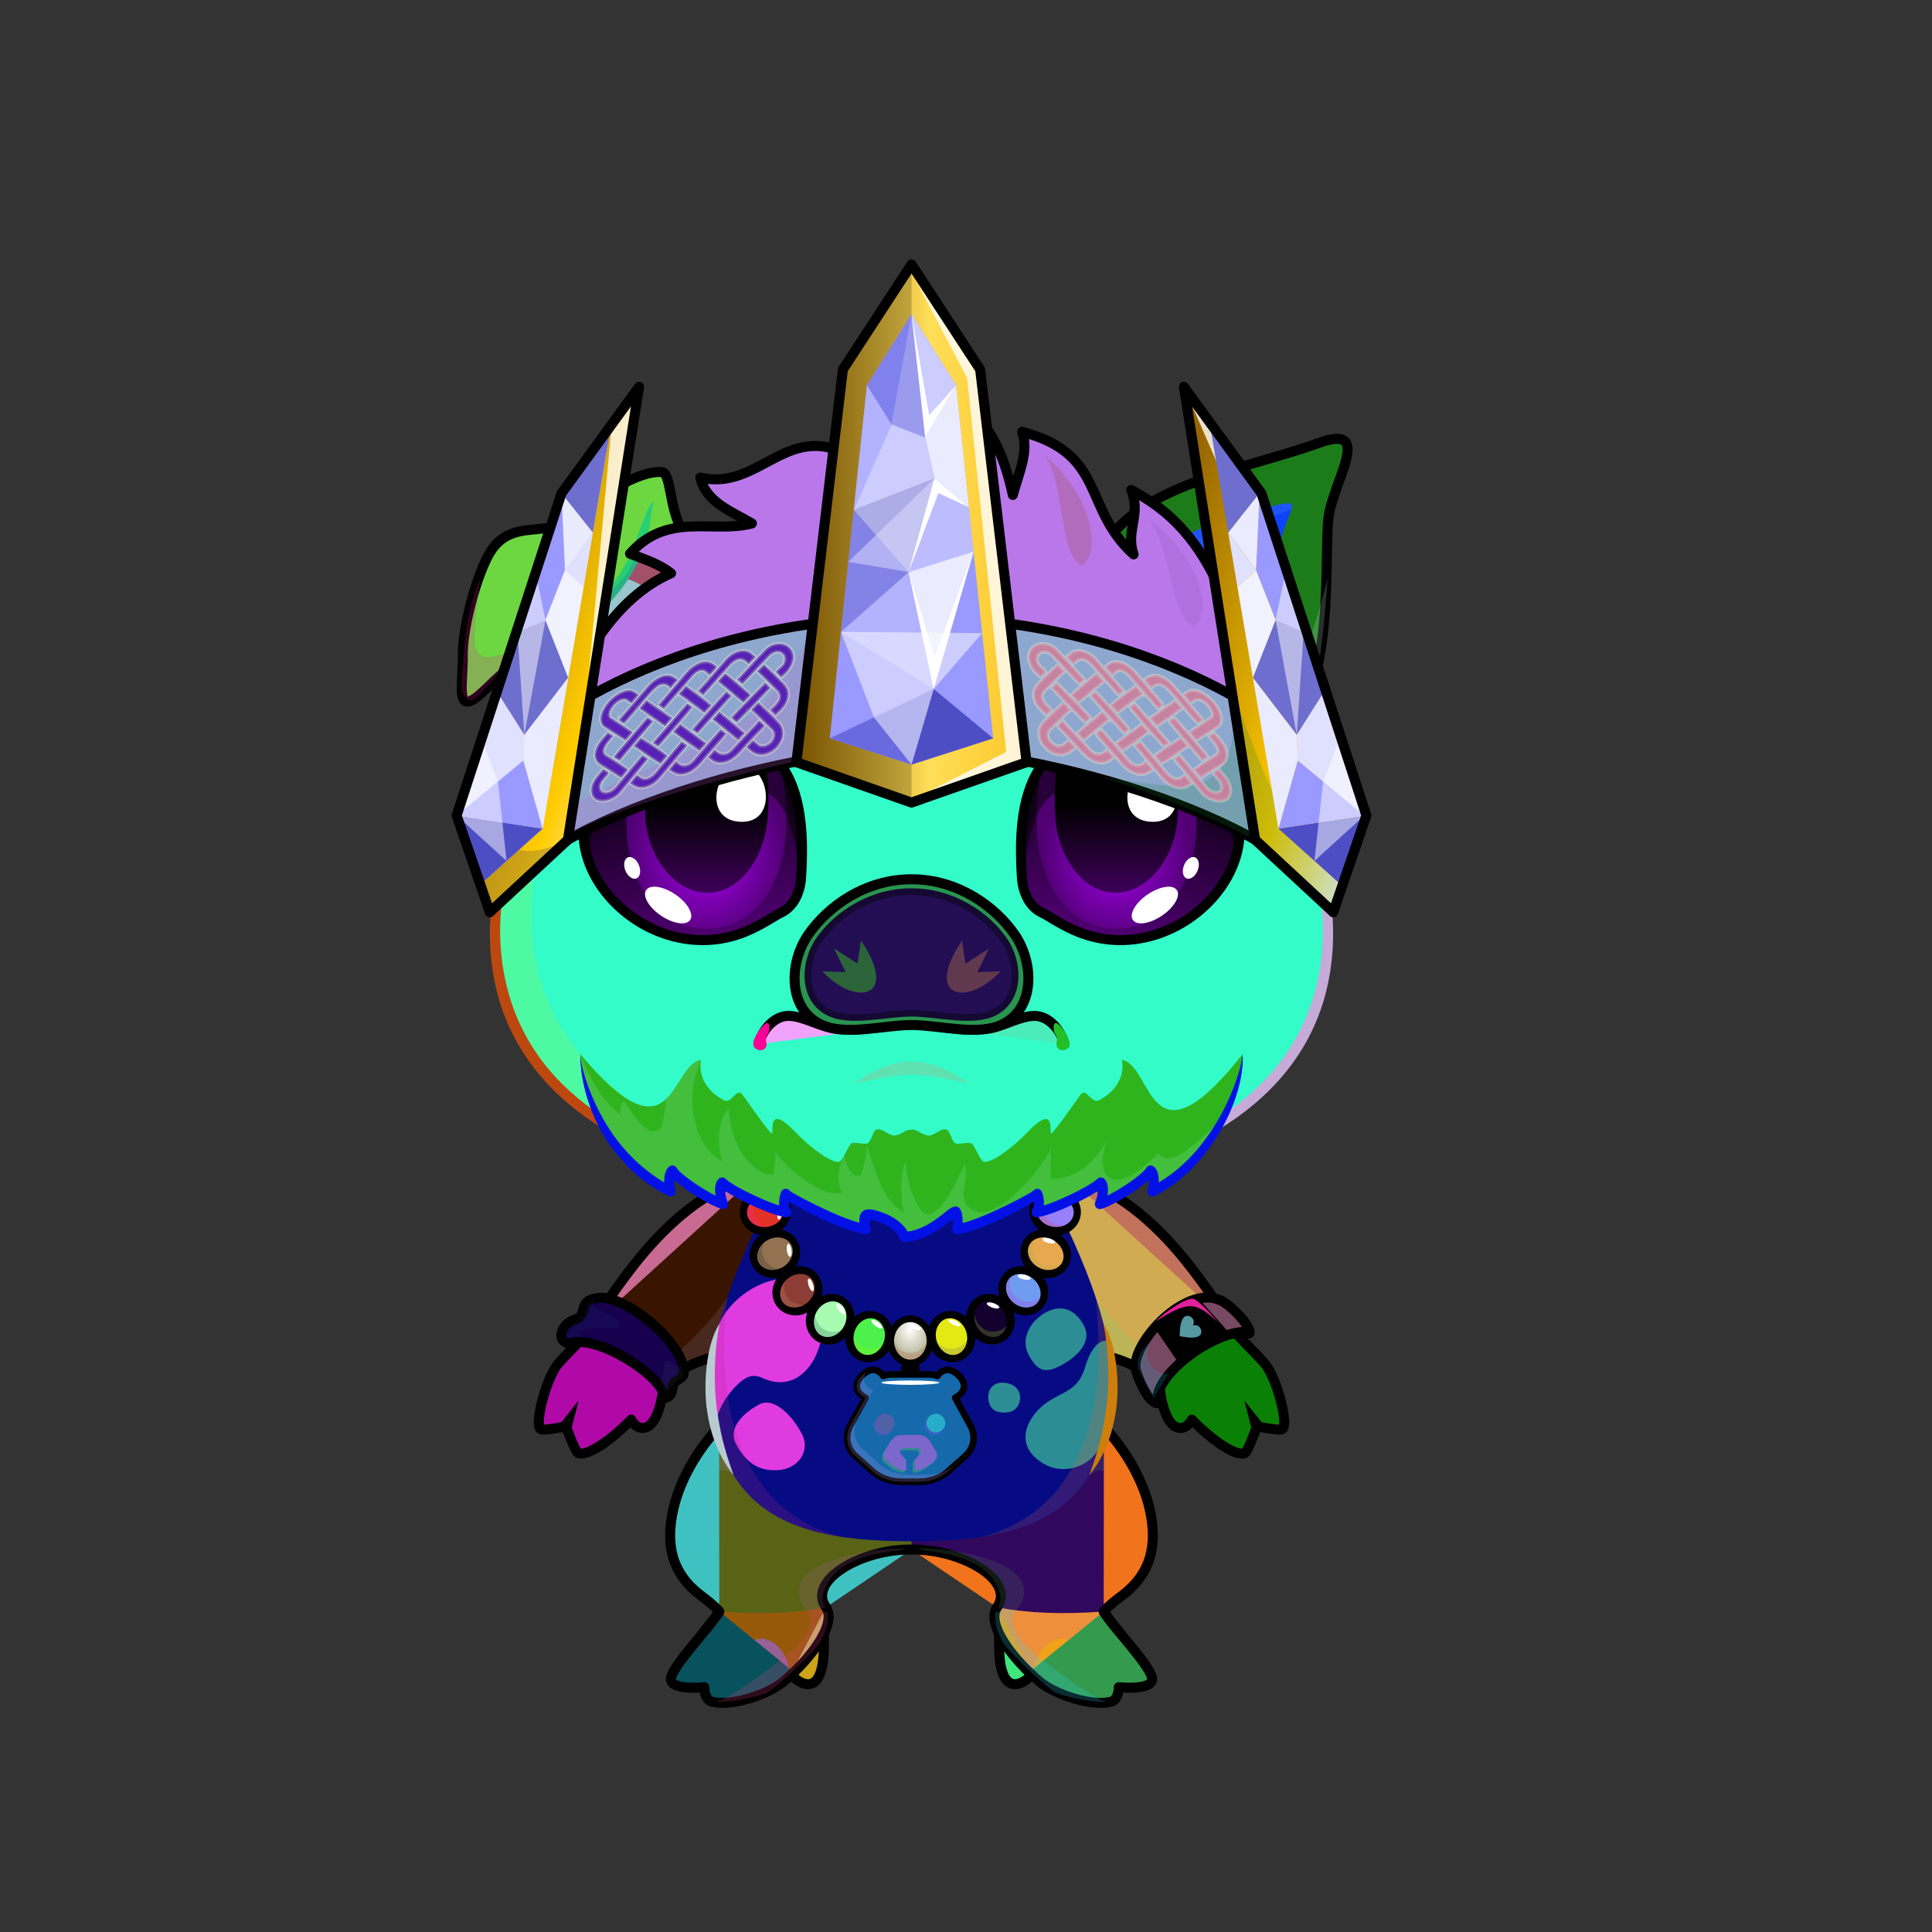 <svg xmlns="http://www.w3.org/2000/svg" xmlns:xlink="http://www.w3.org/1999/xlink" style="shape-rendering:geometricPrecision; text-rendering:geometricPrecision; image-rendering:optimizeQuality; fill-rule:evenodd; clip-rule:evenodd" version="1.1" viewBox="0 0 29000 29000" xml:space="preserve"><rect x="0" y="0" width="29000" height="29000" fill="#333333" stroke="none"/><defs><style type="text/css">.NecklacePofil231new {fill:url(#NecklacePoid614new)}
.NecklacePofil232new {fill:#FF6633;fill-opacity:0.2}
.NecklacePofil83new {fill:white}
.NecklacePofil233new {fill:url(#NecklacePoid644new)}
.NecklacePofil234new {fill:url(#NecklacePoid646new)}
.NecklacePofil235new {fill:url(#NecklacePoid639new)}
.NecklacePofil236new {fill:url(#NecklacePoid643new)}
.NecklacePofil237new {fill:url(#NecklacePoid647new)}
.NecklacePofil238new {fill:url(#NecklacePoid656new)}
.NecklacePofil239new {fill:url(#NecklacePoid642new)}
.NecklacePofil240new {fill:url(#NecklacePoid645new)}
.NecklacePofil241new {fill:url(#NecklacePoid660new)}
.NecklacePofil242new {fill:url(#NecklacePoid641new)}
.NecklacePofil243new {fill:url(#NecklacePoid649new)}
.NecklacePofil244new {fill:url(#NecklacePoid655new)}
.NecklacePofil246new {fill:#643200;fill-opacity:0.2}
.NecklacePofil247new {fill:#966432;fill-opacity:0.502}
.NecklacePofil31new {fill:white;fill-opacity:0.502}
.NecklacePofil248new {fill:#f2e1da;fill-opacity:0.502}
.NecklacePofil84new {fill:black}
.NecklacePofil33new {fill:none}
.NecklacePostr4new {stroke:black;stroke-width:100}
.NecklacePofil245new {fill:url(#NecklacePoid654new)}
.NecklacePostr3new {stroke:black;stroke-width:100;stroke-linecap:round;stroke-linejoin:round}
.HatMage-Mediumfil712new {fill:url(#HatMage-Mediumid549new)}
.HatMage-Mediumfil31new {fill:white;fill-opacity:0.502}
.HatMage-Mediumfil713new {fill:url(#HatMage-Mediumid120new)}
.HatMage-Mediumfil698new {fill:white;fill-opacity:0.8}
.HatMage-Mediumfil14new {fill:black;fill-opacity:0.2}
.HatMage-Mediumfil714new {fill:#9999FF}
.HatMage-Mediumfil715new {fill:#CCCCFF}
.HatMage-Mediumfil716new {fill:#6A6ADE;fill-opacity:0.502}
.HatMage-Mediumfil717new {fill:#B2B2FF}
.HatMage-Mediumfil718new {fill:#EBEBFF}
.HatMage-Mediumfil719new {fill:#6A6ADE}
.HatMage-Mediumfil720new {fill:#4E4EC4}
.HatMage-Mediumfil721new {fill:#6E6ECF;fill-opacity:0.502}
.HatMage-Mediumfil722new {fill:#E0E0FF;fill-opacity:0.502}
.HatMage-Mediumfil723new {fill:url(#HatMage-Mediumid197new)}
.HatMage-Mediumfil83new {fill:white}
.HatMage-Mediumfil724new {fill:url(#HatMage-Mediumid99new)}
.HatMage-Mediumfil725new {fill:#966432;fill-opacity:0.302}
.HatMage-Mediumfil7new {fill:#CCCCFF;fill-opacity:0.2}
.HatMage-Mediumfil726new {fill:#6E6ECF}
.HatMage-Mediumfil727new {fill:#E0E0FF}
.HatMage-Mediumfil728new {fill:#F2F2FF}
.HatMage-Mediumfil711new {fill:url(#HatMage-Mediumid460new)}
.HatMage-Mediumstr0new {stroke:black;stroke-width:150;stroke-linecap:round;stroke-linejoin:round}
.HatMage-Mediumfil33new {fill:none}
.HatMage-Mediumfil76new {fill:none}
.HatMage-Mediumstr5new {stroke:#FFFFCC;stroke-width:50;stroke-opacity:0.302}
.BraceletSportPink-Mediumfil23 {fill:black;fill-opacity:0.102}
.BraceletSportPink-Mediumfil7 {fill:black}
.BraceletSportPink-Mediumfil25 {fill:white}
.BraceletSportPink-Mediumfil109 {fill:white;fill-rule:nonzero}
.BraceletSportPink-Mediumfil14 {fill:black;fill-opacity:0.2}
.BraceletSportPink-Mediumfil110 {fill:url(#BraceletSportPink-Mediumid27)}
.BraceletSportPink-Mediumstr0 {stroke:black;stroke-width:150;stroke-linecap:round;stroke-linejoin:round}
.BraceletSportPink-Mediumfil111 {fill:url(#BraceletSportPink-Mediumid49)}
.HairBack-Pig0fil0 {fill:none}
.Tail-Pig0fil0 {fill:none}
.RightFoot-Pig0fil37 {fill:#fff8ed}
.RightFoot-Pig0fil38 {fill:#836e4c}
.RightFoot-Pig0fil39 {fill:url(#RightFoot-Pig0id227)}
.RightFoot-Pig0fil40 {fill:black}
.RightFoot-Pig0fil10 {fill:black;fill-opacity:0.2}
.RightFoot-Pig0fil0 {fill:none}
.RightFoot-Pig0str2 {stroke:black;stroke-width:150;stroke-linecap:round;stroke-linejoin:round}
.RightLeg-Pig0fil52 {fill:url(#RightLeg-Pig0id37)}
.RightLeg-Pig0fil10 {fill:black;fill-opacity:0.2}
.RightLeg-Pig0fil0 {fill:none}
.RightLeg-Pig0str2 {stroke:black;stroke-width:150;stroke-linecap:round;stroke-linejoin:round}
.LeftFoot-Pig0fil37 {fill:#fff8ed}
.LeftFoot-Pig0fil38 {fill:#836e4c}
.LeftFoot-Pig0fil57 {fill:url(#LeftFoot-Pig0id220)}
.LeftFoot-Pig0fil40 {fill:black}
.LeftFoot-Pig0fil10 {fill:black;fill-opacity:0.2}
.LeftFoot-Pig0fil0 {fill:none}
.LeftFoot-Pig0str2 {stroke:black;stroke-width:150;stroke-linecap:round;stroke-linejoin:round}
.LeftLeg-Pig0fil62 {fill:url(#LeftLeg-Pig0id49)}
.LeftLeg-Pig0fil10 {fill:black;fill-opacity:0.2}
.LeftLeg-Pig0fil0 {fill:none}
.LeftLeg-Pig0str2 {stroke:black;stroke-width:150;stroke-linecap:round;stroke-linejoin:round}
.RightHand-Pig0fil68 {fill:url(#RightHand-Pig0id57)}
.RightHand-Pig0fil10 {fill:black;fill-opacity:0.2}
.RightHand-Pig0fil0 {fill:none}
.RightHand-Pig0str0 {stroke:black;stroke-width:150;stroke-linecap:round;stroke-linejoin:round}
.RightPaw-Pig0fil74 {fill:url(#RightPaw-Pig0id25)}
.RightPaw-Pig0fil10 {fill:black;fill-opacity:0.2}
.RightPaw-Pig0fil75 {fill:url(#RightPaw-Pig0id217)}
.RightPaw-Pig0fil40 {fill:black}
.RightPaw-Pig0fil0 {fill:none}
.RightPaw-Pig0str2 {stroke:black;stroke-width:150;stroke-linecap:round;stroke-linejoin:round}
.LeftHand-Pig0fil79 {fill:url(#LeftHand-Pig0id22)}
.LeftHand-Pig0fil10 {fill:black;fill-opacity:0.2}
.LeftHand-Pig0fil0 {fill:none}
.LeftHand-Pig0str0 {stroke:black;stroke-width:150;stroke-linecap:round;stroke-linejoin:round}
.Body-Pig2fil83 {fill:url(#Body-Pig2id42)}
.Body-Pig2fil86 {fill:url(#Body-Pig2id214)}
.Body-Pig2fil87 {fill:url(#Body-Pig2id215)}
.Body-Pig2fil10 {fill:black;fill-opacity:0.2}
.Body-Pig2fil84 {fill:black;fill-rule:nonzero}
.LeftPaw-Pig0fil91 {fill:url(#LeftPaw-Pig0id70)}
.LeftPaw-Pig0fil10 {fill:black;fill-opacity:0.2}
.LeftPaw-Pig0fil92 {fill:url(#LeftPaw-Pig0id209)}
.LeftPaw-Pig0fil40 {fill:black}
.LeftPaw-Pig0fil0 {fill:none}
.LeftPaw-Pig0str2 {stroke:black;stroke-width:150;stroke-linecap:round;stroke-linejoin:round}
.Ears-Pig0fil97 {fill:url(#Ears-Pig0id127)}
.Ears-Pig0fil98 {fill:url(#Ears-Pig0id78)}
.Ears-Pig0fil84 {fill:black;fill-rule:nonzero}
.Ears-Pig0fil10 {fill:black;fill-opacity:0.2}
.Ears-Pig0fil100 {fill:url(#Ears-Pig0id87)}
.Ears-Pig0fil101 {fill:url(#Ears-Pig0id48)}
.Ears-Pig0fil96 {fill:url(#Ears-Pig0id59)}
.Ears-Pig0str0 {stroke:black;stroke-width:150;stroke-linecap:round;stroke-linejoin:round}
.Ears-Pig0fil99 {fill:url(#Ears-Pig0id88)}
.Head-Pig0fil160 {fill:url(#Head-Pig0id50)}
.Head-Pig0fil10 {fill:black;fill-opacity:0.2}
.Head-Pig0fil84 {fill:black;fill-rule:nonzero}
.Mouth-Pig6fil169 {fill:black}
.Mouth-Pig6fil170 {fill:black;fill-rule:nonzero;fill-opacity:0.302}
.Mouth-Pig6fil0 {fill:none}
.Mouth-Pig6str0 {stroke:black;stroke-width:150;stroke-linecap:round;stroke-linejoin:round}
.EyesClosed-Pig5fil38 {fill:#836e4c}
.EyesClosed-Pig5fil10 {fill:black;fill-opacity:0.2}
.EyesClosed-Pig5fil84 {fill:black;fill-rule:nonzero}
.Eyes-Pig5fil203 {fill:url(#Eyes-Pig5id162)}
.Eyes-Pig5fil204 {fill:url(#Eyes-Pig5id206)}
.Eyes-Pig5fil205 {fill:url(#Eyes-Pig5id120)}
.Eyes-Pig5fil148 {fill:black;fill-opacity:0.502}
.Eyes-Pig5fil173 {fill:white}
.Eyes-Pig5fil206 {fill:url(#Eyes-Pig5id174)}
.Eyes-Pig5fil207 {fill:url(#Eyes-Pig5id205)}
.Eyes-Pig5fil208 {fill:url(#Eyes-Pig5id98)}
.Eyes-Pig5fil0 {fill:none}
.Eyes-Pig5str0 {stroke:black;stroke-width:150;stroke-linecap:round;stroke-linejoin:round}
.Moustache-Pig4fil235 {fill:url(#Moustache-Pig4id29)}
.Moustache-Pig4fil10 {fill:black;fill-opacity:0.2}
.Moustache-Pig4fil84 {fill:black;fill-rule:nonzero}
.Nose-Pig4fil51 {fill:black;fill-opacity:0.4}
.Nose-Pig4fil241 {fill:url(#Nose-Pig4id192)}
.Nose-Pig4str0 {stroke:black;stroke-width:150;stroke-linecap:round;stroke-linejoin:round}
.Nose-Pig4fil242 {fill:none}
.Nose-Pig4str4 {stroke:black;stroke-width:200;stroke-linecap:round;stroke-linejoin:round;stroke-opacity:0.4}
</style><radialGradient cx="13664.7" cy="19961.1" fx="13664.7" fy="19961.1" gradientTransform="matrix(0.99 -0 -0 1.3 135 -5989)" gradientUnits="userSpaceOnUse" id="NecklacePoid614new" r="309.54">
   <stop offset="0" style="stop-opacity:1; stop-color:white"/>
   <stop offset="1" style="stop-opacity:1; stop-color:#B8B79A"/>
  </radialGradient><radialGradient cx="13089" cy="19904.3" fx="13089" fy="19904.3" gradientTransform="matrix(1.248 0.334 -0.376 1.405 4251 -12434)" gradientUnits="userSpaceOnUse" id="NecklacePoid644new" r="296.81" xlink:href="#NecklacePoid614new">
  </radialGradient><radialGradient cx="12546.8" cy="19659.5" fx="12546.8" fy="19659.5" gradientTransform="matrix(1.351 0.78 -0.879 1.522 12863 -20047)" gradientUnits="userSpaceOnUse" id="NecklacePoid646new" r="245.67" xlink:href="#NecklacePoid614new">
  </radialGradient><radialGradient cx="12096.5" cy="19268.6" fx="12096.5" fy="19268.6" gradientTransform="matrix(1.079 1.286 -1.448 1.215 26941 -19689)" gradientUnits="userSpaceOnUse" id="NecklacePoid639new" r="228.43" xlink:href="#NecklacePoid614new">
  </radialGradient><radialGradient cx="11774.8" cy="18733.4" fx="11774.8" fy="18733.4" gradientTransform="matrix(0.78 1.351 -1.522 0.879 31095 -13638)" gradientUnits="userSpaceOnUse" id="NecklacePoid643new" r="245.67" xlink:href="#NecklacePoid614new">
  </radialGradient><radialGradient cx="11655.6" cy="18154.9" fx="11655.6" fy="18154.9" gradientTransform="matrix(0.201 1.14 -1.284 0.226 32625 752)" gradientUnits="userSpaceOnUse" id="NecklacePoid647new" r="331.06" xlink:href="#NecklacePoid614new">
  </radialGradient><radialGradient cx="11721.5" cy="17578.6" fx="11721.5" fy="17578.6" gradientTransform="matrix(-0.201 1.14 -1.284 -0.226 36652 8192)" gradientUnits="userSpaceOnUse" id="NecklacePoid656new" r="331.06" xlink:href="#NecklacePoid614new">
  </radialGradient><radialGradient cx="14240.5" cy="19904.3" fx="14240.5" fy="19904.3" gradientTransform="matrix(-1.248 0.334 0.376 1.405 24515 -12819)" gradientUnits="userSpaceOnUse" id="NecklacePoid642new" r="296.81" xlink:href="#NecklacePoid614new">
  </radialGradient><radialGradient cx="14782.6" cy="19659.5" fx="14782.6" fy="19659.5" gradientTransform="matrix(-1.351 0.78 0.879 1.522 17488 -21792)" gradientUnits="userSpaceOnUse" id="NecklacePoid645new" r="245.67" xlink:href="#NecklacePoid614new">
  </radialGradient><radialGradient cx="15233" cy="19268.6" fx="15233" fy="19268.6" gradientTransform="matrix(-1.079 1.286 1.448 1.215 3772 -23722)" gradientUnits="userSpaceOnUse" id="NecklacePoid660new" r="228.43" xlink:href="#NecklacePoid614new">
  </radialGradient><radialGradient cx="15554.7" cy="18733.4" fx="15554.7" fy="18733.4" gradientTransform="matrix(-0.78 1.351 1.522 0.879 -816 -18747)" gradientUnits="userSpaceOnUse" id="NecklacePoid641new" r="245.67" xlink:href="#NecklacePoid614new">
  </radialGradient><radialGradient cx="15673.8" cy="18154.9" fx="15673.8" fy="18154.9" gradientTransform="matrix(-0.201 1.14 1.284 0.226 -4488 -3831)" gradientUnits="userSpaceOnUse" id="NecklacePoid649new" r="331.06" xlink:href="#NecklacePoid614new">
  </radialGradient><radialGradient cx="15608" cy="17578.6" fx="15608" fy="17578.6" gradientTransform="matrix(0.201 1.14 1.284 -0.226 -10104 3759)" gradientUnits="userSpaceOnUse" id="NecklacePoid655new" r="331.06" xlink:href="#NecklacePoid614new">
  </radialGradient><radialGradient cx="13854.7" cy="20982.5" fx="13854.7" fy="20982.5" gradientTransform="matrix(1.2 -0 -0 1.061 -2771 -1285)" gradientUnits="userSpaceOnUse" id="NecklacePoid654new" r="949.94" xlink:href="#NecklacePoid614new">
  </radialGradient><linearGradient gradientUnits="userSpaceOnUse" id="HatMage-Mediumid549new" x1="7352.27" x2="20011.6" y1="11476.9" y2="11476.9">
   <stop offset="0" style="stop-opacity:1; stop-color:#966600"/>
   <stop offset="0.42" style="stop-opacity:1; stop-color:#FFCC00"/>
   <stop offset="0.761" style="stop-opacity:1; stop-color:#FFFBED"/>
   <stop offset="0.878" style="stop-opacity:1; stop-color:#FCC626"/>
   <stop offset="1" style="stop-opacity:1; stop-color:#8B5C12"/>
  </linearGradient><linearGradient gradientUnits="userSpaceOnUse" id="HatMage-Mediumid120new" x1="11954.4" x2="15409.5" y1="8007.72" y2="8007.72">
   <stop offset="0" style="stop-opacity:1; stop-color:#966600"/>
   <stop offset="0.58" style="stop-opacity:1; stop-color:#FFDE59"/>
   <stop offset="1" style="stop-opacity:1; stop-color:#FCC626"/>
  </linearGradient><linearGradient gradientUnits="userSpaceOnUse" id="HatMage-Mediumid197new" x1="6190.85" x2="10256.1" xlink:href="#HatMage-Mediumid99new" y1="9020.01" y2="10477.5">
  </linearGradient><linearGradient gradientUnits="userSpaceOnUse" id="HatMage-Mediumid460new" x1="8557.23" x2="18720.9" xlink:href="#HatMage-Mediumid123new" y1="9027.66" y2="8059.68">
  </linearGradient><linearGradient gradientUnits="userSpaceOnUse" id="BraceletSportPink-Mediumid27" x1="10037.4" x2="8653.05" y1="20726.2" y2="19732">
   <stop offset="0" style="stop-opacity:1; stop-color:#FF6666"/>
   <stop offset="0.322" style="stop-opacity:1; stop-color:#FFA399"/>
   <stop offset="0.612" style="stop-opacity:1; stop-color:#FF6666"/>
   <stop offset="1" style="stop-opacity:1; stop-color:#E33549"/>
  </linearGradient><linearGradient gradientUnits="userSpaceOnUse" id="BraceletSportPink-Mediumid49" x1="18559.6" x2="17242" xlink:href="#BraceletSportPink-Mediumid27" y1="19750.8" y2="20788.1">
  </linearGradient><linearGradient gradientUnits="objectBoundingBox" id="RightFoot-Pig0id227" x1="50%" x2="50%" xlink:href="#RightFoot-Pig0id0" y1="100%" y2="0%">
  </linearGradient><linearGradient gradientUnits="objectBoundingBox" id="RightLeg-Pig0id37" x1="50%" x2="50%" xlink:href="#RightLeg-Pig0id2" y1="100%" y2="0%">
  </linearGradient><linearGradient gradientUnits="objectBoundingBox" id="LeftFoot-Pig0id220" x1="50%" x2="50%" xlink:href="#LeftFoot-Pig0id0" y1="100%" y2="0%">
  </linearGradient><linearGradient gradientUnits="objectBoundingBox" id="LeftLeg-Pig0id49" x1="50%" x2="50%" xlink:href="#LeftLeg-Pig0id2" y1="100%" y2="0%">
  </linearGradient><linearGradient gradientUnits="objectBoundingBox" id="RightHand-Pig0id57" x1="30.124%" x2="69.876%" xlink:href="#RightHand-Pig0id22" y1="2.322%" y2="97.678%">
  </linearGradient><linearGradient gradientUnits="objectBoundingBox" id="RightPaw-Pig0id25" x1="81.883%" x2="18.117%" y1="89.198%" y2="10.802%">
   <stop offset="0" style="stop-opacity:1; stop-color:#c7b391"/>
   <stop offset="0.62" style="stop-opacity:1; stop-color:#ecd9b8"/>
   <stop offset="1" style="stop-opacity:1; stop-color:#ecd9b8"/>
  </linearGradient><linearGradient gradientUnits="objectBoundingBox" id="RightPaw-Pig0id217" x1="50%" x2="50%" xlink:href="#RightPaw-Pig0id0" y1="100%" y2="0%">
  </linearGradient><linearGradient gradientUnits="objectBoundingBox" id="LeftHand-Pig0id22" x1="69.876%" x2="30.124%" y1="2.322%" y2="97.678%">
   <stop offset="0" style="stop-opacity:1; stop-color:#c7b391"/>
   <stop offset="0.02" style="stop-opacity:1; stop-color:#c7b391"/>
   <stop offset="0.922" style="stop-opacity:1; stop-color:#ecd9b8"/>
   <stop offset="1" style="stop-opacity:1; stop-color:#ecd9b8"/>
  </linearGradient><linearGradient gradientUnits="objectBoundingBox" id="Body-Pig2id42" x1="50%" x2="50%" y1="0%" y2="100%">
   <stop offset="0" style="stop-opacity:1; stop-color:#c7b391"/>
   <stop offset="0.031" style="stop-opacity:1; stop-color:#c7b391"/>
   <stop offset="0.529" style="stop-opacity:1; stop-color:#ecd9b8"/>
   <stop offset="1" style="stop-opacity:1; stop-color:#fff8ed"/>
  </linearGradient><linearGradient gradientUnits="userSpaceOnUse" id="Body-Pig2id214" x1="15766.2" x2="15766.2" xlink:href="#Body-Pig2id0" y1="19640.4" y2="22051.2">
  </linearGradient><linearGradient gradientUnits="userSpaceOnUse" id="Body-Pig2id215" x1="11499.5" x2="11499.5" xlink:href="#Body-Pig2id0" y1="19195.6" y2="22068.4">
  </linearGradient><linearGradient gradientUnits="objectBoundingBox" id="LeftPaw-Pig0id70" x1="18.117%" x2="81.883%" xlink:href="#LeftPaw-Pig0id25" y1="89.198%" y2="10.802%">
  </linearGradient><linearGradient gradientUnits="objectBoundingBox" id="LeftPaw-Pig0id209" x1="50%" x2="50%" xlink:href="#LeftPaw-Pig0id0" y1="100%" y2="0%">
  </linearGradient><linearGradient gradientUnits="userSpaceOnUse" id="Ears-Pig0id127" x1="8229.04" x2="10507.1" xlink:href="#Ears-Pig0id87" y1="9040.05" y2="9922.57">
  </linearGradient><linearGradient gradientUnits="userSpaceOnUse" id="Ears-Pig0id78" x1="8719.43" x2="10323.1" xlink:href="#Ears-Pig0id35" y1="9204.8" y2="9912.1">
  </linearGradient><linearGradient gradientUnits="userSpaceOnUse" id="Ears-Pig0id48" x1="18679.9" x2="17016.7" xlink:href="#Ears-Pig0id35" y1="9189.14" y2="9922.68">
  </linearGradient><linearGradient gradientUnits="userSpaceOnUse" id="Ears-Pig0id59" x1="10548.3" x2="7336.38" xlink:href="#Ears-Pig0id3" y1="10473.3" y2="7943.14">
  </linearGradient><linearGradient gradientUnits="userSpaceOnUse" id="Ears-Pig0id88" x1="16589.4" x2="19906.6" xlink:href="#Ears-Pig0id3" y1="10318.1" y2="7642.67">
  </linearGradient><linearGradient gradientUnits="objectBoundingBox" id="Head-Pig0id50" x1="50%" x2="50%" xlink:href="#Head-Pig0id3" y1="100%" y2="0%">
  </linearGradient><linearGradient gradientUnits="userSpaceOnUse" id="Eyes-Pig5id162" x1="16678.2" x2="17291.3" xlink:href="#Eyes-Pig5id148" y1="14123.7" y2="11147.1">
  </linearGradient><radialGradient cx="16760.4" cy="12833.7" fx="16760.4" fy="12833.7" gradientTransform="matrix(0.836 -0 -0 1 2750 0)" gradientUnits="userSpaceOnUse" id="Eyes-Pig5id206" r="1333.41" xlink:href="#Eyes-Pig5id205">
  </radialGradient><linearGradient gradientUnits="userSpaceOnUse" id="Eyes-Pig5id120" x1="16754.4" x2="16754.4" xlink:href="#Eyes-Pig5id45" y1="11189.8" y2="13400.8">
  </linearGradient><linearGradient gradientUnits="userSpaceOnUse" id="Eyes-Pig5id174" x1="10682.4" x2="10075.9" xlink:href="#Eyes-Pig5id148" y1="14127.3" y2="11143.4">
  </linearGradient><linearGradient gradientUnits="userSpaceOnUse" id="Eyes-Pig5id98" x1="10609.5" x2="10609.5" xlink:href="#Eyes-Pig5id45" y1="11189.8" y2="13400.8">
  </linearGradient><linearGradient gradientUnits="userSpaceOnUse" id="Moustache-Pig4id29" x1="13681.9" x2="13681.9" y1="18565.5" y2="15823.4">
   <stop offset="0" style="stop-opacity:1; stop-color:#cf792d"/>
   <stop offset="0.8" style="stop-opacity:1; stop-color:#e9934a"/>
   <stop offset="1" style="stop-opacity:1; stop-color:#e9934a"/>
  </linearGradient><linearGradient gradientUnits="userSpaceOnUse" id="Nose-Pig4id192" x1="13681.9" x2="13681.9" xlink:href="#Nose-Pig4id151" y1="13198.4" y2="15458.3">
  </linearGradient><linearGradient gradientUnits="userSpaceOnUse" id="HatMage-Mediumid99new" x1="17107.8" x2="21173" y1="9020.01" y2="10477.5">
   <stop offset="0" style="stop-opacity:1; stop-color:#966600"/>
   <stop offset="0.702" style="stop-opacity:1; stop-color:#FFCC00"/>
   <stop offset="1" style="stop-opacity:1; stop-color:#FFFBEC"/>
  </linearGradient><linearGradient gradientUnits="userSpaceOnUse" id="HatMage-Mediumid123new" x1="16670.4" x2="16670.4" y1="17240" y2="20852.7">
   <stop offset="0" style="stop-opacity:1; stop-color:black"/>
   <stop offset="1" style="stop-opacity:1; stop-color:#6D7B9C"/>
  </linearGradient><linearGradient gradientUnits="userSpaceOnUse" id="RightFoot-Pig0id0" x1="16257.8" x2="16257.8" y1="21560.3" y2="23683.4">
   <stop offset="0" style="stop-opacity:1; stop-color:#836e4c"/>
   <stop offset="1" style="stop-opacity:1; stop-color:#a89472"/>
  </linearGradient><linearGradient gradientUnits="userSpaceOnUse" id="RightLeg-Pig0id2" x1="11782.6" x2="11782.6" y1="24212.9" y2="21311.8">
   <stop offset="0" style="stop-opacity:1; stop-color:#fff8ed"/>
   <stop offset="0.388" style="stop-opacity:1; stop-color:#fff8ed"/>
   <stop offset="1" style="stop-opacity:1; stop-color:#ecd9b8"/>
  </linearGradient><linearGradient gradientUnits="userSpaceOnUse" id="LeftFoot-Pig0id0" x1="16257.8" x2="16257.8" y1="21560.3" y2="23683.4">
   <stop offset="0" style="stop-opacity:1; stop-color:#836e4c"/>
   <stop offset="1" style="stop-opacity:1; stop-color:#a89472"/>
  </linearGradient><linearGradient gradientUnits="userSpaceOnUse" id="LeftLeg-Pig0id2" x1="11782.6" x2="11782.6" y1="24212.9" y2="21311.8">
   <stop offset="0" style="stop-opacity:1; stop-color:#fff8ed"/>
   <stop offset="0.388" style="stop-opacity:1; stop-color:#fff8ed"/>
   <stop offset="1" style="stop-opacity:1; stop-color:#ecd9b8"/>
  </linearGradient><linearGradient gradientUnits="objectBoundingBox" id="RightHand-Pig0id22" x1="69.876%" x2="30.124%" y1="2.322%" y2="97.678%">
   <stop offset="0" style="stop-opacity:1; stop-color:#c7b391"/>
   <stop offset="0.02" style="stop-opacity:1; stop-color:#c7b391"/>
   <stop offset="0.922" style="stop-opacity:1; stop-color:#ecd9b8"/>
   <stop offset="1" style="stop-opacity:1; stop-color:#ecd9b8"/>
  </linearGradient><linearGradient gradientUnits="userSpaceOnUse" id="RightPaw-Pig0id0" x1="16257.8" x2="16257.8" y1="21560.3" y2="23683.4">
   <stop offset="0" style="stop-opacity:1; stop-color:#836e4c"/>
   <stop offset="1" style="stop-opacity:1; stop-color:#a89472"/>
  </linearGradient><linearGradient gradientUnits="userSpaceOnUse" id="Body-Pig2id0" x1="16257.8" x2="16257.8" y1="21560.3" y2="23683.4">
   <stop offset="0" style="stop-opacity:1; stop-color:#836e4c"/>
   <stop offset="1" style="stop-opacity:1; stop-color:#a89472"/>
  </linearGradient><linearGradient gradientUnits="objectBoundingBox" id="LeftPaw-Pig0id25" x1="81.883%" x2="18.117%" y1="89.198%" y2="10.802%">
   <stop offset="0" style="stop-opacity:1; stop-color:#c7b391"/>
   <stop offset="0.62" style="stop-opacity:1; stop-color:#ecd9b8"/>
   <stop offset="1" style="stop-opacity:1; stop-color:#ecd9b8"/>
  </linearGradient><linearGradient gradientUnits="userSpaceOnUse" id="LeftPaw-Pig0id0" x1="16257.8" x2="16257.8" y1="21560.3" y2="23683.4">
   <stop offset="0" style="stop-opacity:1; stop-color:#836e4c"/>
   <stop offset="1" style="stop-opacity:1; stop-color:#a89472"/>
  </linearGradient><linearGradient gradientUnits="userSpaceOnUse" id="Ears-Pig0id87" x1="19389.4" x2="16838.7" y1="8704.63" y2="9733.71">
   <stop offset="0" style="stop-opacity:1; stop-color:#F8C5C3"/>
   <stop offset="1" style="stop-opacity:1; stop-color:#CC8C8C"/>
  </linearGradient><linearGradient gradientUnits="userSpaceOnUse" id="Ears-Pig0id35" x1="19023.8" x2="17495" y1="9075.79" y2="10175.1">
   <stop offset="0" style="stop-opacity:1; stop-color:#E79C98"/>
   <stop offset="1" style="stop-opacity:1; stop-color:#B86868"/>
  </linearGradient><linearGradient gradientUnits="userSpaceOnUse" id="Ears-Pig0id3" x1="18922.8" x2="18922.8" y1="11187.2" y2="5413.87">
   <stop offset="0" style="stop-opacity:1; stop-color:#c7b391"/>
   <stop offset="0.388" style="stop-opacity:1; stop-color:#ecd9b8"/>
   <stop offset="1" style="stop-opacity:1; stop-color:#fff8ed"/>
  </linearGradient><linearGradient gradientUnits="userSpaceOnUse" id="Head-Pig0id3" x1="18922.8" x2="18922.8" y1="11187.2" y2="5413.87">
   <stop offset="0" style="stop-opacity:1; stop-color:#c7b391"/>
   <stop offset="0.388" style="stop-opacity:1; stop-color:#ecd9b8"/>
   <stop offset="1" style="stop-opacity:1; stop-color:#fff8ed"/>
  </linearGradient><linearGradient gradientUnits="userSpaceOnUse" id="Eyes-Pig5id148" x1="16641" x2="17334.4" y1="14255.9" y2="11076.2">
   <stop offset="0" style="stop-opacity:1; stop-color:#500073"/>
   <stop offset="1" style="stop-opacity:1; stop-color:black"/>
  </linearGradient><radialGradient cx="10603.5" cy="12833.7" fx="10603.5" fy="12833.7" gradientTransform="matrix(-0.88 -0 -0 1 19934 0)" gradientUnits="userSpaceOnUse" id="Eyes-Pig5id205" r="1364.99">
   <stop offset="0" style="stop-opacity:1; stop-color:#a900f2"/>
   <stop offset="1" style="stop-opacity:1; stop-color:#500073"/>
  </radialGradient><linearGradient gradientUnits="userSpaceOnUse" id="Eyes-Pig5id45" x1="16680.3" x2="16680.3" y1="11243.5" y2="13543.4">
   <stop offset="0" style="stop-opacity:1; stop-color:black"/>
   <stop offset="0.4" style="stop-opacity:1; stop-color:black"/>
   <stop offset="1" style="stop-opacity:1; stop-color:#3e0059"/>
  </linearGradient><linearGradient gradientUnits="userSpaceOnUse" id="Nose-Pig4id151" x1="13681.9" x2="13681.9" y1="13554.2" y2="15469.2">
   <stop offset="0" style="stop-opacity:1; stop-color:#FFCCCC"/>
   <stop offset="1" style="stop-opacity:1; stop-color:#DB9092"/>
  </linearGradient></defs><g id="HairBack-Pig0">
 <animateTransform additive="sum" attributeName="transform" dur="10" repeatCount="indefinite" type="translate" values="0;0 200;0;0 200;0;0 200;0;0 200;0"/>
  <rect class="HairBack-Pig0fil0" height="890" width="890" x="13237" y="6590"/>
  <rect class="HairBack-Pig0fil0" height="890" width="890" x="13237" y="6590"/>
 </g><g id="Tail-Pig0">
  <rect class="Tail-Pig0fil0" height="900" width="900" x="13232" y="22153"/>
 </g><g id="RightFoot-Pig0">
  <path class="RightFoot-Pig0fil37" d="M16559 24190c54,65 143,233 174,292 62,268 -152,365 -298,365 -143,0 -686,-98 -894,289 -330,-192 -541,-572 -540,-565 -22,-43 -41,-85 -54,-126 -58,-176 -10,-247 31,-317 480,-107 1078,-83 1581,62z" style="fill:#ee8f3c"/>
  <path class="RightFoot-Pig0fil38" d="M15011 24496c-3,101 -14,73 -14,176 -5,821 346,600 430,523 12,-11 59,-71 57,-73 -109,-146 -274,-300 -473,-626z" style="fill:#d3c2fb"/>
  <path class="RightFoot-Pig0fil0 RightFoot-Pig0str2" d="M14995 24537c1,45 2,90 2,135 -5,821 346,600 430,523 4,-4 19,-23 37,-48" style="fill:#3fe67c"/>
  <path class="RightFoot-Pig0fil39" d="M16756 24466c0,0 -225,-105 -294,-5 -54,78 49,353 -47,353 -106,0 -310,-245 -509,-215 -288,43 -418,429 -384,506 35,82 343,409 763,435 419,26 490,-14 487,-39 -3,-24 42,-150 42,-150 0,0 458,-59 491,-95 100,-109 -467,-691 -549,-790z" style="fill:#f1a21a"/>
  <polygon class="RightFoot-Pig0fil40" points="16740,25393 16571,24994 16934,25330 "/>
  <path class="RightFoot-Pig0fil0 RightFoot-Pig0str2" d="M16567 24189c147,241 633,739 718,969 84,231 -492,167 -492,167 0,0 5,189 -122,220 -281,70 -831,-103 -1075,-309 -49,-41 -99,-87 -150,-135" style="fill:#339a4e"/>
  <path class="RightFoot-Pig0fil0 RightFoot-Pig0str2" d="M16567 24189c45,73 121,170 208,277m-1262 697c-341,-311 -707,-789 -548,-1037" style="fill:#ed9d0c"/>
  <path class="RightFoot-Pig0fil10" d="M15252 24171c-250,336 427,769 691,965 282,210 555,378 651,406 -45,23 -445,-31 -727,-123 -179,-96 -710,-617 -803,-752 -94,-163 -147,-331 -119,-480 10,-21 22,-40 33,-59 85,-7 193,-3 274,43z" style="fill:#35dcfc"/>
 </g><g id="LeftFoot-Pig0">
  <path class="LeftFoot-Pig0fil37" d="M10805 24190c-54,65 -143,233 -174,292 -62,268 152,365 298,365 143,0 685,-98 894,289 330,-192 541,-572 540,-565 22,-43 40,-85 54,-126 58,-176 10,-247 -31,-317 -480,-107 -1078,-83 -1581,62z" style="fill:#96590a"/>
  <path class="LeftFoot-Pig0fil38" d="M12353 24496c3,101 14,73 14,176 5,821 -346,600 -430,523 -12,-11 -59,-71 -57,-73 109,-146 274,-300 473,-626z" style="fill:#9ab7f8"/>
  <path class="LeftFoot-Pig0fil0 LeftFoot-Pig0str2" d="M12369 24537c-1,45 -2,90 -2,135 5,821 -346,600 -430,523 -4,-4 -19,-23 -37,-48" style="fill:#cea319"/>
  <path class="LeftFoot-Pig0fil57" d="M10608 24466c0,0 225,-105 294,-5 54,78 -49,353 47,353 106,0 309,-245 509,-215 288,43 418,429 384,506 -35,82 -343,409 -763,435 -419,26 -490,-14 -487,-39 3,-24 -42,-150 -42,-150 0,0 -458,-59 -491,-95 -101,-109 467,-691 549,-790z" style="fill:#986193"/>
  <polygon class="LeftFoot-Pig0fil40" points="10624,25393 10793,24994 10430,25330 "/>
  <path class="LeftFoot-Pig0fil0 LeftFoot-Pig0str2" d="M10797 24189c-147,241 -633,739 -718,969 -85,231 492,167 492,167 0,0 -5,189 122,220 281,70 831,-103 1075,-309 49,-41 99,-87 150,-135" style="fill:#07525c"/>
  <path class="LeftFoot-Pig0fil0 LeftFoot-Pig0str2" d="M10797 24189c-45,73 -121,170 -208,277m1262 697c341,-311 707,-789 548,-1037" style="fill:#bfb86e"/>
  <path class="LeftFoot-Pig0fil10" d="M12112 24171c250,336 -428,769 -691,965 -282,210 -555,378 -651,406 45,23 444,-31 727,-123 179,-96 710,-617 803,-752 94,-163 147,-331 119,-480 -10,-21 -22,-40 -33,-59 -85,-7 -193,-3 -274,43z" style="fill:#f43f86"/>
 </g><g id="RightLeg-Pig0">
  <path class="RightLeg-Pig0fil52" d="M16570 21416c0,0 1181,1189 570,2176 -128,221 -511,470 -581,598 -599,44 -1104,27 -1581,-62 45,-78 82,-155 -44,-376 -113,-198 -400,-446 -1252,-493 0,-147 0,-280 0,-522 373,-788 1598,-1745 2888,-1321z" style="fill:#30085d"/>
  <path class="RightLeg-Pig0fil10" d="M17192 23421c67,-141 106,-290 107,-439 2,-734 -540,-1374 -869,-1659l-157 688c26,45 52,90 79,136 387,-391 947,832 840,1274z" style="fill:#548289"/>
  <path class="RightLeg-Pig0fil0 RightLeg-Pig0str2" d="M16570 21416c303,324 585,778 689,1246 115,521 25,950 -408,1282 -95,72 -194,144 -284,245m-1602 -63c284,-396 -518,-875 -1283,-867" style="fill:#f1731b"/>
  <path class="RightLeg-Pig0fil10" d="M13760 23246c341,-28 1532,124 1607,584 27,166 -52,256 -115,341 -93,-12 -184,-26 -274,-43 40,-70 74,-140 -11,-313 -8,-22 -19,-42 -33,-62l0 -1c-104,-182 -357,-408 -1066,-479 -35,-9 -71,-18 -108,-27z" style="fill:#558b61"/>
 </g><g id="LeftLeg-Pig0">
  <path class="LeftLeg-Pig0fil62" d="M10794 21416c0,0 -1181,1189 -570,2176 128,221 511,470 581,598 599,44 1104,27 1581,-62 -45,-78 -82,-155 44,-376 113,-198 400,-446 1252,-493 0,-147 0,-280 0,-522 -373,-788 -1598,-1745 -2888,-1321z" style="fill:#586316"/>
  <path class="LeftLeg-Pig0fil10" d="M10172 23421c-67,-141 -106,-290 -107,-439 -2,-734 540,-1374 869,-1659l157 688c-26,45 -53,90 -79,136 -388,-391 -947,832 -840,1274z" style="fill:#a68bac"/>
  <path class="LeftLeg-Pig0fil0 LeftLeg-Pig0str2" d="M10794 21416c-303,324 -586,778 -689,1246 -115,521 -25,950 408,1282 95,72 193,144 284,245m1602 -63c-284,-396 517,-875 1283,-867" style="fill:#40c1c1"/>
  <path class="LeftLeg-Pig0fil10" d="M13604 23246c-341,-28 -1532,124 -1607,584 -27,166 52,256 115,341 93,-12 184,-26 274,-43 -40,-70 -74,-140 11,-313 8,-22 19,-42 33,-62l0 -1c104,-182 357,-408 1066,-479 35,-9 71,-18 108,-27z" style="fill:#a75b90"/>
 </g><g id="RightHand-Pig0">
 <animateTransform additive="sum" attributeName="transform" dur="10" repeatCount="indefinite" type="translate" values="0;0 200;0;0 200;0;0 200;0;0 200;0"/>
  <path class="RightHand-Pig0fil68" d="M16231 17709c1005,345 1816,1398 2255,2162 -88,184 -847,720 -1129,836 -543,-402 -1045,-430 -1469,-362 -742,120 -1353,-1920 -931,-2545 422,-21 934,-40 1274,-91z" style="fill:#d0ab52"/>
  <path class="RightHand-Pig0fil10" d="M17342 20696c-537,-391 -1034,-418 -1454,-351 -171,28 -335,-59 -481,-217 -325,-472 753,-1098 1039,-656 258,399 723,837 1098,1116 3,2 22,18 34,27l-219 113c-8,-18 -14,-30 -17,-32z" style="fill:#6cdf70"/>
  <path class="RightHand-Pig0fil0 RightHand-Pig0str0" d="M16477 20333c179,24 366,81 561,178 100,50 205,104 305,189m1121 -817c-161,-280 -388,-607 -632,-916 -422,-534 -963,-1039 -1601,-1258 -90,-31 -172,-59 -246,-84" style="fill:#c2715a"/>
 </g><g id="LeftHand-Pig0">
 <animateTransform additive="sum" attributeName="transform" dur="10" repeatCount="indefinite" type="translate" values="0;0 200;0;0 200;0;0 200;0;0 200;0"/>
  <path class="LeftHand-Pig0fil79" d="M11133 17709c-1005,345 -1817,1398 -2255,2162 88,184 847,720 1128,836 544,-402 1046,-430 1470,-362 742,120 1352,-1920 931,-2545 -422,-21 -934,-40 -1274,-91z" style="fill:#391500"/>
  <path class="LeftHand-Pig0fil10" d="M10022 20696c537,-391 1034,-418 1454,-351 171,28 335,-59 481,-217 325,-472 -753,-1098 -1039,-656 -258,399 -723,837 -1098,1116 -3,2 -22,18 -34,27l219 113c8,-18 14,-30 17,-32z" style="fill:#897a9f"/>
  <path class="LeftHand-Pig0fil0 LeftHand-Pig0str0" d="M10887 20333c-179,24 -366,81 -561,178 -100,50 -205,104 -305,189m-1121 -817c161,-280 388,-607 632,-916 422,-534 963,-1039 1601,-1258 90,-31 171,-59 246,-84" style="fill:#c96a93"/>
 </g><g id="Body-Pig2">
 <animateTransform additive="sum" attributeName="transform" dur="10" repeatCount="indefinite" type="translate" values="0;0 200;0;0 200;0;0 200;0;0 200;0"/>
  <path class="Body-Pig2fil83" d="M13682 23135c-1548,0 -2752,-291 -2993,-1956 -147,-1014 391,-2287 991,-3420 634,80 1289,123 2002,142 713,-19 1367,-62 2002,-142 600,1133 1137,2406 991,3420 -242,1665 -1445,1956 -2993,1956z" style="fill:#060b84"/>
  <path class="Body-Pig2fil86" d="M16270 19898c134,250 -117,476 -346,598 -228,121 -348,93 -482,-156 -133,-250 32,-520 260,-642 229,-122 435,-49 568,200zm15 633c131,-442 317,-421 362,-394 57,413 135,1166 -176,1646 -166,256 -535,351 -807,187 -378,-227 -310,-544 -105,-779 273,-314 600,-235 726,-660zm-1307 660c-211,-46 -217,-508 150,-427 163,36 212,180 170,298 -41,118 -158,165 -320,129z" style="fill:#2c8e94"/>
  <path class="Body-Pig2fil87" d="M11050 21679c-133,-250 117,-476 346,-598 229,-121 502,182 635,432 147,275 -60,547 -369,555 -187,5 -419,-27 -612,-389zm406 -990c-125,-56 -242,-80 -465,177 -269,310 -233,579 -313,504 -32,-235 -42,-674 25,-1094 29,-180 54,-323 111,-440 224,-465 886,-793 1236,-567 612,393 205,1777 -594,1420z" style="fill:#e03be1"/>
  <path class="Body-Pig2fil10" d="M12621 23067c-1016,-156 -1749,-629 -1932,-1888 -75,-519 29,-1106 229,-1707 -223,2001 402,3257 1703,3595z" style="fill:#c2257e"/>
  <path class="Body-Pig2fil84" d="M11012 22144c-250,-321 -348,-641 -397,-954 -59,-377 -24,-998 184,-1320 -78,421 -93,905 -36,1298 50,341 104,572 249,976z" style="fill:#b8cbd0"/>
  <path class="Body-Pig2fil10" d="M14743 23067c1016,-156 1749,-629 1932,-1888 75,-519 -29,-1106 -229,-1707 223,2001 -402,3257 -1703,3595z" style="fill:#e05c45"/>
  <path class="Body-Pig2fil84" d="M16352 22144c250,-321 347,-641 397,-954 59,-377 24,-998 -184,-1320 78,421 93,905 36,1298 -50,341 -104,572 -249,976z" style="fill:#cd7e0c"/>
 </g><g id="RightPaw-Pig0">
 <animateTransform additive="sum" attributeName="transform" dur="10" repeatCount="indefinite" type="translate" values="0;0 200;0;0 200;0;0 200;0;0 200;0"/>
  <path class="RightPaw-Pig0fil74" d="M18486 19871c155,269 247,281 434,498 211,244 446,948 341,1067 -34,39 -389,8 -389,8 -15,58 -145,373 -188,392 -161,73 -598,-324 -814,-554 -63,111 -195,178 -216,147 -79,-27 -146,-195 -211,-374 -34,-92 -45,-318 -86,-348 139,-387 621,-775 1129,-836z" style="fill:#6bfd1d"/>
  <path class="RightPaw-Pig0fil10" d="M17452 20518c31,24 62,48 92,70 4,3 39,31 43,34 13,14 26,28 39,43 79,93 97,228 104,283 2,13 3,21 4,24 -2,92 -166,169 -227,208 0,-8 -67,-223 -116,-364 0,-31 3,-54 -7,-90 -9,-6 -18,-13 -27,-19 23,-64 55,-127 95,-189z" style="fill:#6c3544"/>
  <path class="RightPaw-Pig0fil75" d="M18910 20358c-402,-76 -337,407 -242,635 -239,-309 -538,-414 -692,-297 -104,79 -113,131 -203,226 -99,104 -339,-108 -394,-184 -18,147 139,645 275,691 21,31 153,-36 216,-147 216,230 653,627 814,554 43,-19 173,-334 188,-392 0,0 355,31 389,-8 109,-123 -135,-862 -351,-1078z" style="fill:#80572f"/>
  <path class="RightPaw-Pig0fil10" d="M18804 21498c-67,307 -352,47 -875,-255 4,66 -100,45 -131,-12 -41,-92 -52,-190 -68,-283 -88,22 -225,-79 -303,-156 -5,-5 -11,-11 -16,-16 49,174 144,541 243,653 90,2 173,-72 216,-147 199,212 579,572 803,508 84,-24 78,-133 131,-292z" style="fill:#e8736a"/>
  <path class="RightPaw-Pig0fil0 RightPaw-Pig0str2" d="M17136 20561c121,75 170,94 271,202 1,149 38,330 93,461 54,128 115,197 196,208 55,8 128,-6 194,-123 208,221 642,571 796,501 41,-19 164,-344 179,-400 0,0 356,75 389,38 86,-99 -94,-785 -280,-992 -109,-122 -404,-420 -409,-427 -68,-85 -123,-182 -179,-276" style="fill:#0a8106"/>
  <polygon class="RightPaw-Pig0fil40" points="18796,21484 18678,21021 18973,21393 "/>
 </g><g id="LeftPaw-Pig0">
 <animateTransform additive="sum" attributeName="transform" dur="10" repeatCount="indefinite" type="translate" values="0;0 200;0;0 200;0;0 200;0;0 200;0"/>
  <path class="LeftPaw-Pig0fil91" d="M8878 19871c-155,269 -247,281 -434,498 -211,244 -446,948 -341,1067 34,39 388,8 388,8 16,58 146,373 189,392 161,73 598,-324 814,-554 63,111 195,178 216,147 79,-27 146,-195 211,-374 34,-92 45,-318 85,-348 -138,-387 -621,-775 -1128,-836z" style="fill:#ca5c25"/>
  <path class="LeftPaw-Pig0fil10" d="M9912 20518c-31,24 -62,48 -92,70 -4,3 -39,31 -43,34 -14,14 -27,28 -39,43 -79,93 -97,228 -104,283 -2,13 -3,21 -4,24 2,92 166,169 226,208 0,-8 68,-223 117,-364 -1,-31 -3,-54 7,-90 9,-6 18,-13 26,-19 -22,-64 -54,-127 -94,-189z" style="fill:#e1ebc8"/>
  <path class="LeftPaw-Pig0fil92" d="M8454 20358c401,-76 337,407 242,635 239,-309 538,-414 692,-297 104,79 113,131 203,226 99,104 339,-108 394,-184 18,147 -140,645 -275,691 -21,31 -153,-36 -216,-147 -216,230 -653,627 -814,554 -43,-19 -173,-334 -189,-392 0,0 -354,31 -388,-8 -109,-123 135,-862 351,-1078z" style="fill:#c9d23d"/>
  <path class="LeftPaw-Pig0fil10" d="M8560 21498c67,307 352,47 875,-255 -5,66 100,45 131,-12 40,-92 52,-190 68,-283 88,22 225,-79 303,-156 5,-5 11,-11 16,-16 -49,174 -144,541 -243,653 -90,2 -173,-72 -216,-147 -199,212 -579,572 -803,508 -84,-24 -79,-133 -131,-292z" style="fill:#d78d5b"/>
  <path class="LeftPaw-Pig0fil0 LeftPaw-Pig0str2" d="M10228 20561c-121,75 -170,94 -272,202 0,149 -37,330 -92,461 -55,128 -115,197 -196,208 -55,8 -128,-6 -194,-123 -208,221 -642,571 -797,501 -41,-19 -163,-344 -178,-400 0,0 -356,75 -389,38 -86,-99 94,-785 280,-992 109,-122 404,-420 409,-427 68,-85 123,-182 179,-276" style="fill:#b109a8"/>
  <polygon class="LeftPaw-Pig0fil40" points="8568,21484 8686,21021 8391,21393 "/>
 </g><g id="NecklacePo">
 <animateTransform additive="sum" attributeName="transform" dur="10" repeatCount="indefinite" type="translate" values="0;0 200;0;0 200;0;0 200;0;0 200;0"/>
  <g>
   <ellipse class="NecklacePofil231new" cx="13665" cy="20127" rx="295" ry="332"/>
   <path class="NecklacePofil232new" d="M13952 20051c5,25 8,50 8,76 0,184 -132,332 -295,332 -163,0 -295,-148 -295,-332 0,-26 3,-51 8,-76 30,147 147,256 287,256 139,0 256,-109 287,-256z" style="fill:#b34a20"/>
   <ellipse class="NecklacePofil33new NecklacePostr4new" cx="13665" cy="20127" rx="295" ry="332"/>
   <ellipse class="NecklacePofil83new" rx="99" ry="35" transform="matrix(0.927 0.375 -0.375 0.927 13726.9 19916.8)"/>
  </g>
  <g>
   <path class="NecklacePofil233new" d="M13133 19742c158,42 247,220 199,397 -47,177 -213,287 -371,244 -157,-42 -246,-220 -199,-397 48,-177 214,-286 371,-244z" style="fill:#4cf14c"/>
   <path class="NecklacePofil232new" d="M13344 20063c-1,25 -5,51 -12,76 -47,177 -213,287 -371,244 -157,-42 -246,-220 -199,-397 7,-25 16,-49 28,-71 -9,149 76,285 211,321 135,37 276,-39 343,-173z" style="fill:#a4fd01"/>
   <ellipse class="NecklacePofil33new NecklacePostr4new" rx="236" ry="310" transform="matrix(1.208 0.324 -0.278 1.036 13047.3 20062.6)"/>
   <ellipse class="NecklacePofil83new" rx="99" ry="35" transform="matrix(0.799 0.602 -0.602 0.799 13161.8 19875.5)"/>
  </g>
  <g>
   <path class="NecklacePofil234new" d="M12628 19514c141,82 181,276 89,435 -92,159 -280,222 -421,140 -142,-81 -182,-276 -90,-435 92,-159 281,-221 422,-140z" style="fill:#a6fbb0"/>
   <path class="NecklacePofil232new" d="M12748 19879c-8,24 -18,48 -31,70 -92,159 -280,222 -421,140 -142,-81 -182,-276 -90,-435 13,-22 28,-43 45,-62 -47,143 0,296 121,366 120,69 276,33 376,-79z" style="fill:#0b3747"/>
   <ellipse class="NecklacePofil33new NecklacePostr4new" rx="236" ry="310" transform="matrix(1.083 0.625 -0.536 0.929 12461.5 19801.8)"/>
   <ellipse class="NecklacePofil83new" rx="99" ry="35" transform="matrix(0.616 0.788 -0.788 0.616 12620.5 19650.7)"/>
  </g>
  <g>
   <path class="NecklacePofil235new" d="M12224 19161c105,125 76,321 -65,439 -140,118 -339,112 -444,-12 -105,-125 -75,-322 65,-440 140,-118 339,-112 444,13z" style="fill:#8c3d35"/>
   <path class="NecklacePofil232new" d="M12212 19545c-15,20 -33,38 -53,55 -140,118 -339,112 -444,-12 -104,-125 -75,-322 65,-440 20,-16 41,-31 63,-43 -93,118 -101,278 -11,385 89,107 248,126 380,55z" style="fill:#d5a979"/>
   <ellipse class="NecklacePofil33new NecklacePostr4new" rx="236" ry="310" transform="matrix(0.804 0.958 -0.822 0.69 11969.6 19374.3)"/>
   <ellipse class="NecklacePofil83new" rx="99" ry="35" transform="matrix(0.309 0.951 -0.951 0.309 12170.6 19286.7)"/>
  </g>
  <g>
   <path class="NecklacePofil236new" d="M11920 18653c82,141 19,329 -140,421 -159,92 -354,52 -435,-89 -81,-141 -19,-330 140,-422 159,-91 354,-51 435,90z" style="fill:#937252"/>
   <path class="NecklacePofil232new" d="M11842 19029c-19,17 -39,32 -62,45 -159,92 -354,52 -435,-89 -81,-141 -19,-330 140,-422 23,-13 46,-23 70,-31 -112,100 -148,256 -78,377 70,121 223,167 365,120z" style="fill:#0c1914"/>
   <ellipse class="NecklacePofil33new NecklacePostr4new" rx="236" ry="310" transform="matrix(0.625 1.083 -0.929 0.536 11632.6 18818.7)"/>
   <ellipse class="NecklacePofil83new" rx="99" ry="35" transform="matrix(0.139 0.99 -0.99 0.139 11845.8 18767.3)"/>
  </g>
  <g>
   <path class="NecklacePofil237new" d="M11817 18127c28,160 -95,316 -276,348 -180,32 -350,-72 -378,-233 -28,-160 95,-316 276,-348 181,-32 350,72 378,233z" style="fill:#e43128"/>
   <path class="NecklacePofil232new" d="M11615 18454c-23,9 -48,16 -74,21 -180,32 -350,-72 -378,-233 -28,-160 95,-316 276,-348 26,-4 51,-6 76,-5 -139,55 -226,189 -202,327 24,137 152,233 302,238z" style="fill:#f229d2"/>
   <ellipse class="NecklacePofil33new NecklacePostr4new" rx="236" ry="310" transform="matrix(0.217 1.232 -1.056 0.186 11490.1 18184.5)"/>
   <ellipse class="NecklacePofil83new" rx="99" ry="35" transform="matrix(-0.208 0.978 -0.978 -0.208 11708.1 18209.2)"/>
  </g>
  <g>
   <path class="NecklacePofil238new" d="M11883 17607c-28,160 -198,264 -378,232 -181,-31 -304,-187 -276,-348 28,-160 198,-264 378,-232 181,31 304,187 276,348z" style="fill:#6e2c7a"/>
   <path class="NecklacePofil232new" d="M11581 17845c-25,1 -50,-1 -76,-6 -181,-31 -304,-187 -276,-348 28,-160 198,-264 378,-232 26,4 51,11 74,20 -150,5 -278,101 -302,239 -24,137 63,271 202,327z" style="fill:#1a778a"/>
   <ellipse class="NecklacePofil33new NecklacePostr4new" rx="236" ry="310" transform="matrix(-0.217 1.232 -1.056 -0.186 11556 17549)"/>
   <ellipse class="NecklacePofil83new" rx="99" ry="35" transform="matrix(-0.53 0.848 -0.848 -0.53 11752.3 17646.7)"/>
  </g>
  <path class="NecklacePofil239new" d="M14196 19742c-157,42 -246,220 -199,397 48,177 214,287 371,244 157,-42 247,-220 199,-397 -47,-177 -213,-286 -371,-244z" style="fill:#e3e914"/>
  <path class="NecklacePofil232new" d="M13991 19991c-5,24 -8,50 -8,76 -1,183 130,333 293,334 163,1 296,-147 297,-331 0,-26 -3,-51 -8,-76 -31,147 -149,255 -288,255 -140,-1 -256,-111 -286,-258z" style="fill:#5a4b97"/>
  <ellipse class="NecklacePofil33new NecklacePostr4new" rx="236" ry="310" transform="matrix(-1.208 0.324 0.278 1.036 14282.2 20062.6)"/>
  <ellipse class="NecklacePofil83new" rx="99" ry="35" transform="matrix(0.908 0.418 -0.418 0.908 14328.7 19856.1)"/>
  <path class="NecklacePofil240new" d="M14702 19514c-141,82 -181,276 -89,435 91,159 280,222 421,140 141,-81 181,-276 89,-435 -91,-159 -280,-221 -421,-140z" style="fill:#14002e"/>
  <path class="NecklacePofil232new" d="M14624 19662c-11,23 -19,47 -26,72 -44,178 48,354 206,394 158,40 322,-73 366,-250 7,-26 10,-51 11,-76 -65,135 -205,212 -340,178 -136,-34 -223,-168 -217,-318z" style="fill:#b2ff1a"/>
  <ellipse class="NecklacePofil33new NecklacePostr4new" rx="236" ry="310" transform="matrix(-1.083 0.625 0.536 0.929 14867.9 19801.8)"/>
  <ellipse class="NecklacePofil83new" rx="99" ry="35" transform="matrix(0.943 0.334 -0.334 0.943 14906 19595.2)"/>
  <path class="NecklacePofil241new" d="M15106 19161c-105,125 -76,321 64,439 141,118 340,112 444,-12 105,-125 76,-322 -65,-440 -140,-118 -339,-112 -443,13z" style="fill:#6f9cf1"/>
  <path class="NecklacePofil232new" d="M15175 19130c-17,18 -33,38 -46,61 -95,157 -60,352 79,437 140,84 330,26 425,-131 13,-22 24,-46 33,-69 -103,109 -259,142 -379,70 -119,-73 -162,-227 -112,-368z" style="fill:#cd17d5"/>
  <ellipse class="NecklacePofil33new NecklacePostr4new" rx="236" ry="310" transform="matrix(-0.804 0.958 0.822 0.69 15359.9 19374.3)"/>
  <ellipse class="NecklacePofil83new" rx="99" ry="35" transform="matrix(0.977 0.215 0.215 -0.977 15372.5 19170.1)"/>
  <path class="NecklacePofil242new" d="M15409 18653c-81,141 -18,329 140,421 159,92 354,52 435,-89 82,-141 19,-330 -140,-422 -158,-91 -353,-51 -435,90z" style="fill:#e8a84f"/>
  <path class="NecklacePofil232new" d="M15564 18537c-21,13 -42,28 -61,46 -134,125 -152,323 -41,442 111,119 310,114 444,-11 19,-18 36,-37 50,-57 -128,77 -288,67 -383,-35 -95,-102 -95,-263 -9,-385z" style="fill:#92af4e"/>
  <ellipse class="NecklacePofil33new NecklacePostr4new" rx="236" ry="310" transform="matrix(-0.625 1.083 0.929 0.536 15696.9 18818.7)"/>
  <ellipse class="NecklacePofil83new" rx="99" ry="35" transform="matrix(0.959 0.282 0.282 -0.959 15741.8 18623)"/>
  <path class="NecklacePofil243new" d="M15512 18127c-28,160 96,316 276,348 181,32 350,-72 378,-233 29,-160 -95,-316 -275,-348 -181,-32 -350,72 -379,233z" style="fill:#9780fc"/>
  <path class="NecklacePofil232new" d="M15772 17880c-24,8 -47,19 -70,33 -157,94 -216,284 -132,424 84,139 279,176 436,81 23,-13 43,-29 62,-46 -142,50 -296,6 -368,-114 -72,-119 -38,-276 72,-378z" style="fill:#e43326"/>
  <ellipse class="NecklacePofil33new NecklacePostr4new" rx="236" ry="310" transform="matrix(-0.217 1.232 1.056 0.186 15839.4 18184.5)"/>
  <ellipse class="NecklacePofil83new" rx="99" ry="35" transform="matrix(0.864 0.503 0.503 -0.864 15954.5 18020.5)"/>
  <path class="NecklacePofil244new" d="M15447 17607c28,160 197,264 378,232 180,-31 304,-187 276,-348 -29,-160 -198,-264 -379,-232 -180,31 -304,187 -275,348z" style="fill:#e83a12"/>
  <path class="NecklacePofil232new" d="M15810 17262c-25,-1 -50,1 -76,5 -180,32 -304,188 -276,348 29,161 198,265 379,233 25,-5 50,-12 73,-21 -150,-4 -278,-101 -302,-238 -24,-138 63,-272 202,-327z" style="fill:#6a4cb8"/>
  <ellipse class="NecklacePofil33new NecklacePostr4new" rx="236" ry="310" transform="matrix(0.217 1.232 1.056 -0.186 15773.5 17549)"/>
  <ellipse class="NecklacePofil83new" rx="99" ry="35" transform="matrix(0.53 0.848 0.848 -0.53 15968.5 17452.5)"/>
  <path class="NecklacePofil245new NecklacePostr3new" d="M13665 22242c101,0 191,4 286,-17 103,-23 190,-66 265,-125 20,-16 43,-38 62,-55l31 -28c30,-26 64,-58 93,-83l61 -55c14,-13 28,-25 42,-37 48,-47 92,-115 106,-207 14,-97 -13,-181 -53,-252 -18,-34 -37,-67 -55,-100 -19,-36 -38,-68 -55,-101 -18,-35 -37,-69 -55,-101 -10,-18 -18,-34 -27,-50l-28 -52c53,-23 110,-72 128,-131 10,-37 4,-78 -10,-109 -21,-47 -49,-78 -84,-110 -11,-10 -24,-20 -37,-29 -81,-53 -165,-52 -234,17 -7,7 -25,26 -29,36 -11,-1 -45,-16 -88,-21 -34,-3 -70,-2 -105,-2l-214 0 -214 0c-35,0 -72,-1 -106,2 -42,5 -77,20 -87,21 -5,-10 -22,-29 -29,-36 -69,-69 -153,-70 -235,-17 -13,9 -26,19 -36,29 -35,32 -64,63 -84,110 -14,31 -21,72 -10,109 17,59 74,108 127,131l-27 52c-9,16 -18,32 -27,50 -19,32 -38,66 -56,101 -17,33 -36,65 -55,101 -18,33 -36,66 -55,100 -39,71 -67,155 -52,252 13,92 58,160 106,207 13,12 27,24 41,37l62 55c29,25 63,57 92,83l31 28c20,17 42,39 63,55 74,59 162,102 264,125 96,21 186,17 287,17z" style="fill:#166aac"/>
  <path class="NecklacePofil246new" d="M13665 22242c101,0 191,4 286,-17 103,-23 190,-66 265,-125 20,-16 43,-38 62,-55l31 -28c30,-26 64,-58 93,-83l61 -55c14,-13 28,-25 42,-37 12,-12 24,-25 35,-40l-30 27c-29,25 -62,57 -92,83l-31 28c-20,17 -42,39 -62,55 -75,59 -163,102 -265,124 -96,22 -185,18 -286,18 -101,0 -191,4 -287,-18 -102,-22 -190,-65 -265,-124 -20,-16 -42,-38 -62,-55l-31 -28c-30,-26 -63,-58 -92,-83l-62 -56c-14,-12 -28,-24 -41,-37 -48,-46 -93,-114 -106,-206 -15,-97 13,-181 52,-252 19,-34 37,-67 55,-101 19,-35 38,-68 55,-101 18,-34 37,-68 55,-100 10,-18 18,-34 28,-50l27 -52c-53,-23 -110,-72 -127,-131 -11,-37 -4,-78 9,-109 7,-15 14,-28 22,-39 -3,1 -7,3 -10,5 -13,9 -26,19 -36,29 -35,32 -64,63 -84,110 -14,31 -21,72 -10,109 17,59 74,108 127,131l-27 52c-9,16 -18,32 -27,50 -19,32 -38,66 -56,101 -17,33 -36,65 -55,101 -18,33 -36,66 -55,100 -39,71 -67,155 -52,252 13,92 58,160 106,207 13,12 27,24 41,37l62 55c29,25 63,57 92,83l31 28c20,17 42,39 63,55 74,59 162,102 264,125 96,21 186,17 287,17zm786 -1360c2,-4 5,-9 7,-13 -4,2 -8,4 -11,5l4 8z" style="fill:#c49af3"/>
  <g>
   <path class="NecklacePofil247new" d="M14032 21221c80,-10 148,55 156,125 10,80 -54,148 -125,157 -82,11 -147,-55 -157,-125 -11,-81 56,-149 126,-157z" style="fill:#3aefe6"/>
   <path class="NecklacePofil247new" d="M13298 21221c-81,-10 -148,55 -157,125 -10,80 55,148 125,157 83,11 148,-55 158,-125 11,-81 -56,-149 -126,-157z" style="fill:#8e589e"/>
  </g>
  <path class="NecklacePofil247new" d="M13665 21539c34,0 128,-2 156,3 64,10 111,48 141,98l90 149c23,37 13,94 -9,125 -11,16 -23,26 -41,38 -44,30 -99,75 -145,95 -29,14 -92,31 -130,29 -2,-10 0,-124 0,-144 0,-28 2,-18 17,-36l44 -48c10,-12 25,-21 29,-42 5,-24 -5,-43 -17,-54 -16,-14 -36,-11 -61,-11l-74 0 -74 0c-25,0 -45,-3 -61,11 -13,11 -23,30 -18,54 5,21 19,30 29,42l44 48c16,18 18,8 18,36 0,20 1,134 -1,144 -38,2 -100,-15 -130,-29 -45,-20 -101,-65 -144,-95 -18,-12 -30,-22 -42,-38 -21,-31 -32,-88 -9,-125l91 -149c30,-50 77,-88 141,-98 28,-5 121,-3 156,-3z" style="fill:#e164ec"/>
  <g>
   <path class="NecklacePofil31new" d="M14158 21448c-20,48 -66,82 -115,89 -82,10 -148,-56 -157,-125 -6,-39 7,-75 29,-102 -9,21 -13,44 -9,68 10,70 75,136 157,125 37,-5 71,-25 95,-55z" style="fill:#6550e1"/>
   <path class="NecklacePofil31new" d="M13152 21309c-17,21 -28,45 -31,71 -10,80 55,148 125,157 67,8 123,-34 147,-88 -29,37 -74,61 -127,54 -70,-9 -135,-77 -125,-157 2,-13 5,-25 11,-37z" style="fill:#964dcf"/>
  </g>
  <ellipse class="NecklacePofil83new" cx="13665" cy="20754" rx="435" ry="33"/>
  <path class="NecklacePofil248new" d="M14022 21937c-2,2 -3,4 -4,6 -12,17 -24,26 -42,38 -43,30 -99,75 -144,96 -30,13 -92,31 -130,28 -2,-10 -1,-123 -1,-144 0,-27 2,-17 18,-36l9 -9c-1,3 -1,8 -1,16 0,20 -2,134 0,144 38,2 101,-15 130,-29 46,-20 101,-65 145,-95 7,-5 14,-10 20,-15zm-236 -87c3,-4 5,-9 6,-15 5,-23 -5,-43 -18,-53 -16,-15 -36,-12 -61,-12l-74 0 -74 0c-20,0 -37,-2 -51,5 4,-9 9,-17 16,-23 16,-14 36,-11 61,-11l74 0 74 0c25,0 45,-3 61,11 12,11 22,30 17,54 -4,21 -19,30 -29,42l-2 2zm-208 225c0,16 -1,27 -1,30 -38,3 -101,-15 -130,-28 -46,-21 -101,-66 -145,-96 -18,-12 -30,-21 -41,-38 -22,-31 -32,-88 -9,-125l91 -149c10,-17 22,-32 36,-46 -4,5 -8,11 -11,17l-91 149c-23,37 -12,94 9,125 12,16 24,26 42,38 43,30 99,75 144,95 24,11 69,24 106,28z" style="fill:#41b365"/>
  <ellipse class="NecklacePofil84new" cx="13665" cy="20544" rx="140" ry="128"/>
 </g><g id="Ears-Pig0">
 <animateTransform additive="sum" attributeName="transform" dur="10" repeatCount="indefinite" type="translate" values="0;0 200;0;0 200;0;0 200;0;0 200;0"/>
  <g id="_2993583589136">
   <path class="Ears-Pig0fil96 Ears-Pig0str0" d="M10857 9521c65,-174 108,-350 95,-495 -45,-484 -563,-759 -744,-1127 -162,-329 -142,-800 -271,-812 -355,-34 -979,385 -1198,600 -486,477 -1095,-4 -1435,699 -199,412 -363,1093 -357,1450 8,459 -145,985 345,508 139,-136 306,-296 458,-397 55,816 349,1509 1396,1366 611,-84 1538,-1138 1711,-1792z" style="fill:#6cd741"/>
   <path class="Ears-Pig0fil97" d="M10396 10042c69,-195 213,-527 134,-707 -321,-732 -592,-745 -876,-1244 -616,963 -811,1145 -1471,1611 17,160 49,320 106,469 209,552 756,956 1383,508 340,-242 724,-637 724,-637z" style="fill:#c15553"/>
   <path class="Ears-Pig0fil98" d="M10392 9708c-227,-485 -621,-944 -1038,-1033 -186,238 -397,464 -619,647 187,169 488,313 714,391 -252,-34 -827,-5 -797,377 32,405 476,361 938,339 145,-190 636,-605 802,-721z" style="fill:#b4e9cd"/>
   <path class="Ears-Pig0fil84" d="M7803 9998c-35,20 -81,10 -102,-24 -22,-33 -11,-76 24,-96l35 -20c758,-436 1463,-841 1778,-1722 37,-103 213,-621 276,-606 -60,221 -51,416 -131,643 -329,933 -1060,1354 -1845,1805l-35 20z" style="fill:#26cf73"/>
   <path class="Ears-Pig0fil10" d="M9441 8557c17,16 -358,438 -781,787 -436,359 -921,646 -906,663 70,80 43,676 342,1006 167,184 387,296 362,249 -40,-74 364,-355 256,-346 -406,33 -637,-412 -613,-564 75,-467 663,-611 793,-702 477,-330 718,-902 732,-882 177,251 268,570 231,992 -11,134 370,6 678,-146 22,-106 28,-205 -5,-279 -321,-731 -592,-745 -876,-1243 -47,118 -175,371 -213,465z" style="fill:#303cd1"/>
   <path class="Ears-Pig0fil10" d="M7209 8689c0,0 -127,921 -69,1038 58,116 95,158 296,121 201,-37 1009,-336 1050,-366 40,-31 -817,425 -907,515 -90,89 -392,484 -485,509 -94,25 -184,-81 -160,-308 24,-228 24,-995 275,-1509z" style="fill:#f317a0"/>
  </g>
  <g id="_2993583585776">
   <path class="Ears-Pig0fil99 Ears-Pig0str0" d="M16739 10086c0,0 -511,-815 -469,-1295 25,-285 286,-684 662,-1008 684,-590 2007,-823 2862,-1133 858,-312 188,608 142,1161 -77,936 219,3832 -1765,3543 -166,-25 -1443,-1088 -1432,-1268z" style="fill:#1d7c1a"/>
   <path class="Ears-Pig0fil100" d="M16921 10000c0,0 -375,-1119 437,-1696 511,-363 1127,-556 1542,-659 857,-213 362,-94 250,829 -40,327 88,1074 -121,1663 -210,589 -757,1019 -1384,542 -340,-258 -724,-679 -724,-679z" style="fill:#0c43fc"/>
   <path class="Ears-Pig0fil101" d="M16925 9645c404,-919 1635,-1209 1816,-735 184,483 -525,613 -873,740 252,-36 828,-6 797,402 -32,431 -476,384 -937,360 -146,-202 -637,-644 -803,-767z" style="fill:#11d75d"/>
   <path class="Ears-Pig0fil10" d="M19384 7649c-1043,358 -2033,735 -1924,2051 13,160 -301,42 -620,-143 -28,-377 36,-911 518,-1253 511,-363 1127,-556 1542,-659 437,-108 522,-131 486,-4 0,2 -1,4 -2,6l0 2z" style="fill:#7198e8"/>
   <path class="Ears-Pig0fil10" d="M19927 8683c0,0 -85,1503 -286,1895 -201,391 -645,771 -992,781 -347,10 -484,-432 -484,-432 1147,182 1546,-1418 1762,-2244z" style="fill:#cbebdd"/>
  </g>
 </g><g id="BraceletSportPink-Medium">
 <animateTransform additive="sum" attributeName="transform" dur="10" repeatCount="indefinite" type="translate" values="0;0 200;0;0 200;0;0 200;0;0 200;0"/>
  <g id="_2405290463856">
   <path class="BraceletSportPink-Mediumfil110 BraceletSportPink-Mediumstr0" d="M8564 20162c410,-131 1349,480 1403,781 12,64 80,36 111,-37 19,-49 19,-119 35,-141 51,-65 147,-78 151,-160 20,-426 -860,-1171 -1285,-1123 -315,35 -159,267 -326,317 -204,61 -245,216 -220,290 18,52 94,85 131,73z" style="fill:#17004e"/>
   <path class="BraceletSportPink-Mediumfil23" d="M8771 19730c27,-18 0,-248 181,-198 -166,155 348,157 362,366 6,100 -688,-62 -608,168 -97,-10 -206,36 -211,7 -25,-149 195,-254 276,-343z" style="fill:#0f507f"/>
   <path class="BraceletSportPink-Mediumfil23" d="M9899 20714c114,-64 16,-291 120,-293 77,-1 127,124 207,80 11,47 22,94 33,141 -86,86 -171,172 -256,258 -35,-62 -69,-124 -104,-186z" style="fill:#4a7174"/>
  </g>
  <g id="_2405290461776">
   <path class="BraceletSportPink-Mediumfil111 BraceletSportPink-Mediumstr0" d="M17051 20567c-94,-375 724,-1284 1255,-1054 105,30 386,289 441,446 37,103 -25,31 -87,34 -494,25 -1331,648 -1284,1037 11,94 -122,-41 -141,-68 -97,-145 -145,-274 -184,-395z" style="fill:#784962"/>
   <polygon class="BraceletSportPink-Mediumfil7" points="17317,19913 17712,20490 18456,20012 17983,19482 "/>
   <path class="BraceletSportPink-Mediumfil25" d="M17351 19831c112,-124 472,-368 568,-333 74,26 257,222 360,351 -348,-336 -463,-305 -928,-18z" style="fill:#e31f99"/>
   <path class="BraceletSportPink-Mediumfil109" d="M17908 19894c45,-7 74,-2 103,33 31,39 29,93 -5,120 -62,50 -180,30 -299,10 5,-121 10,-241 71,-291 34,-27 87,-18 119,20 28,36 27,66 11,108z" style="fill:#5799a0"/>
   <path class="BraceletSportPink-Mediumfil14" d="M17247 20166c-101,206 67,502 298,447l-230 378 -233 -448c-19,-174 40,-281 165,-377z" style="fill:#16aac8"/>
  </g>
 </g><g id="Head-Pig0">
 <animateTransform additive="sum" attributeName="transform" dur="10" repeatCount="indefinite" type="translate" values="0;0 200;0;0 200;0;0 200;0;0 200;0"/>
  <path class="Head-Pig0fil160" d="M10090 8967c-564,472 -965,1039 -1323,1636 -28,46 -55,102 -82,149 -105,179 -200,391 -302,573 -611,1185 -1006,1397 -934,2868 118,2421 2509,3357 4628,3643 571,77 1124,101 1605,101 481,0 1034,-24 1605,-101 2119,-286 4510,-1222 4628,-3643 72,-1471 -323,-1683 -934,-2868 -102,-182 -198,-394 -302,-573 -28,-47 -54,-103 -82,-149 -358,-597 -759,-1164 -1324,-1636 -1249,-1046 -2354,-1447 -3590,-1474l-1 0 -1 0c-1236,27 -2341,428 -3591,1474z" style="fill:#33fcc9"/>
  <path class="Head-Pig0fil10" d="M8595 11042c-473,768 -891,1422 -1070,2009 -158,520 -73,1353 39,1856 421,1891 2663,2792 5075,2988 -2326,-552 -4001,-1593 -4496,-3087 -323,-975 -154,-2267 452,-3766z" style="fill:#b6f30d"/>
  <path class="Head-Pig0fil84" d="M9861 9172c974,-1177 2398,-1757 3821,-1747 1423,-10 2847,570 3821,1747 -1223,-1081 -2522,-1612 -3821,-1603 -1299,-9 -2598,522 -3821,1603z" style="fill:#92e1c9"/>
  <path class="Head-Pig0fil84" d="M8768 10601c-179,508 -382,903 -718,1463 -406,679 -582,1421 -536,2131 131,1999 1755,2951 3508,3372 210,51 827,205 1390,308 -522,-14 -1257,-122 -1418,-161 -1810,-434 -3533,-1443 -3636,-3515 -36,-724 131,-1489 564,-2211 314,-524 479,-741 846,-1387z" style="fill:#bc4810"/>
  <path class="Head-Pig0fil84" d="M18596 10601c179,508 382,903 717,1463 407,679 583,1421 537,2131 -131,1999 -1755,2951 -3508,3372 -210,51 -828,205 -1390,308 522,-14 1257,-122 1418,-161 1810,-434 3533,-1443 3636,-3515 36,-724 -131,-1489 -564,-2211 -314,-524 -479,-741 -846,-1387z" style="fill:#c6abd9"/>
 </g><g id="Mouth-Pig6">
 <animateTransform additive="sum" attributeName="transform" dur="10" repeatCount="indefinite" type="translate" values="0;0 200;0;0 200;0;0 200;0;0 200;0"/>
  <path class="Mouth-Pig6fil0 Mouth-Pig6str0" d="M15979 15671c-68,-224 -221,-389 -399,-418 -181,-29 -442,109 -593,149 -176,47 -367,63 -578,45 -132,-11 -523,-74 -727,-70" style="fill:#4aecba"/>
  <path class="Mouth-Pig6fil0 Mouth-Pig6str0" d="M11385 15671c68,-224 221,-389 398,-418 182,-29 442,109 594,149 176,47 367,63 578,45 131,-11 523,-74 727,-70" style="fill:#f0a2fb"/>
  <path class="Mouth-Pig6fil169" d="M15861 15647c7,-35 14,-77 -28,-136 -21,-30 -50,-266 98,-92 65,76 186,251 89,321 -69,51 -183,20 -159,-93z" style="fill:#24bf28"/>
  <path class="Mouth-Pig6fil169" d="M11503 15647c-7,-35 -15,-77 28,-136 21,-30 50,-266 -98,-92 -65,76 -186,251 -90,321 70,51 184,20 160,-93z" style="fill:#fa0097"/>
  <path class="Mouth-Pig6fil170" d="M12814 16269c213,-41 525,-137 868,-137 342,0 655,96 868,137 -223,-168 -530,-335 -868,-335 -338,0 -645,167 -868,335z" style="fill:#c7a27c"/>
 </g><g id="EyesClosed-Pig5">
 <animateTransform additive="sum" attributeName="transform" dur="10" repeatCount="indefinite" type="translate" values="0;0 200;0;0 200;0;0 200;0;0 200;0"/>
  <g id="_2991498770640">
   <path class="EyesClosed-Pig5fil38" d="M17627 10539c-125,66 -561,-82 -1104,-55 -498,24 -916,217 -1063,91 -163,-141 61,-540 300,-677 197,-113 721,-158 1192,9 557,196 826,552 675,632z"/>
   <path class="EyesClosed-Pig5fil10" d="M17627 10539c-125,66 -561,-82 -1104,-55 -498,24 -916,217 -1063,91 -163,-141 61,-540 300,-677 197,-113 721,-158 1192,9 557,196 826,552 675,632z"/>
  </g>
  <g id="_2991498769424">
   <path class="EyesClosed-Pig5fil38" d="M9737 10539c125,66 561,-82 1104,-55 498,24 916,217 1063,91 163,-141 -61,-540 -300,-677 -197,-113 -721,-158 -1192,9 -557,196 -826,552 -675,632z"/>
   <path class="EyesClosed-Pig5fil10" d="M9737 10539c125,66 561,-82 1104,-55 498,24 916,217 1063,91 163,-141 -61,-540 -300,-677 -197,-113 -721,-158 -1192,9 -557,196 -826,552 -675,632z"/>
  </g>
  <path class="EyesClosed-Pig5fil84" d="M15489 13623c-78,-1 -91,-73 -24,-92 295,-86 1096,-190 1823,-582 385,-207 856,-653 1082,-985 36,-54 59,-99 96,-97 113,4 60,173 48,230 -90,402 -495,899 -1009,1144 -542,260 -1212,261 -2016,382z"/>
  <path class="EyesClosed-Pig5fil84" d="M11875 13623c77,-1 91,-73 24,-92 -296,-86 -1096,-190 -1823,-582 -385,-207 -856,-653 -1082,-985 -36,-54 -60,-99 -96,-97 -113,4 -60,173 -48,230 89,402 495,899 1008,1144 543,260 1213,261 2017,382z"/>
 </g><g id="Eyes-Pig5">
 <animate attributeName="opacity" dur="10" repeatCount="indefinite" values="0;1;1;1;1;1;1;1;1;1;1;1;1;1;1;1;1;1;1;1;1;1;1;1;1;1;1;1;1;1;1;1;1;1;1;1;1;1;1;1;1;1;1;1;1;1;1;1;1;1;1;1;1;1;1;1;1;1;1;1;1;1;1;1;1;1;1;1;1;1;1;1;1;1;1;1;1;1;1;1;1;1;1;1;0;0"/>
 <animateTransform additive="sum" attributeName="transform" dur="10" repeatCount="indefinite" type="translate" values="0;0 200;0;0 200;0;0 200;0;0 200;0"/>
  <g id="_2991498764912">
   <path class="Eyes-Pig5fil203" d="M15638 13698c-546,-322 -263,-1825 -45,-2188 279,-464 836,-381 1551,-359 226,6 677,109 853,229 780,533 854,1364 245,2079 -796,934 -1652,800 -2604,239z"/>
   <path class="Eyes-Pig5fil204" d="M15737 11295c537,-157 1583,-181 2105,46 71,177 131,432 118,1083 -14,651 -344,1506 -1176,1516 -832,10 -1181,-800 -1217,-1416 -36,-616 54,-1010 170,-1229z"/>
   <path class="Eyes-Pig5fil205" d="M15929 11266c441,-87 1167,-122 1630,18 58,154 115,295 119,901 5,605 -400,1203 -917,1216 -516,13 -885,-556 -921,-1138 -37,-582 42,-840 89,-997z"/>
   <path class="Eyes-Pig5fil0 Eyes-Pig5str0" d="M15338 13150c0,0 -1,401 300,548 119,58 239,151 463,254 1648,764 3520,-1398 1858,-2594 -463,-334 -1994,-284 -2284,80 -353,442 -374,1123 -337,1712z"/>
   <path class="Eyes-Pig5fil148" d="M15364 13296c-124,-552 -52,-1356 296,-1814 212,-279 652,-360 1184,-347 397,9 802,23 1153,245 238,151 473,434 582,735 93,258 38,484 0,753 -126,-470 -274,-776 -525,-965 -489,-369 -1991,-320 -2358,121 -222,266 -325,811 -332,1272z"/>
   <circle class="Eyes-Pig5fil173" r="235" transform="matrix(-0.396 -0.719 -1.423 0.923 17334.7 13584.7)"/>
   <circle class="Eyes-Pig5fil173" r="235" transform="matrix(-0.448 -0.132 -0.245 0.682 17874.9 13027.3)"/>
   <path class="Eyes-Pig5fil173" d="M17308 11496c-420,9 -600,840 -1,840 547,0 403,-850 1,-840z"/>
  </g>
  <g id="_2991498764368">
   <path class="Eyes-Pig5fil206" d="M11726 13698c546,-322 263,-1825 45,-2188 -279,-464 -836,-381 -1551,-359 -226,6 -677,109 -853,229 -781,533 -854,1364 -245,2079 796,934 1652,800 2604,239z"/>
   <path class="Eyes-Pig5fil207" d="M11627 11295c-538,-157 -1583,-181 -2105,46 -72,177 -131,432 -118,1083 14,651 344,1506 1176,1516 832,10 1180,-800 1216,-1416 37,-616 -53,-1010 -169,-1229z"/>
   <path class="Eyes-Pig5fil208" d="M11435 11266c-441,-87 -1168,-122 -1630,18 -58,154 -115,295 -120,901 -4,605 401,1203 918,1216 516,13 885,-556 921,-1138 36,-582 -42,-840 -89,-997z"/>
   <path class="Eyes-Pig5fil0 Eyes-Pig5str0" d="M12026 13150c0,0 1,401 -300,548 -119,58 -239,151 -463,254 -1648,764 -3520,-1398 -1859,-2594 464,-334 1995,-284 2285,80 353,442 373,1123 337,1712z"/>
   <path class="Eyes-Pig5fil148" d="M11999 13296c125,-552 53,-1356 -295,-1814 -212,-279 -652,-360 -1184,-347 -397,9 -802,23 -1153,245 -238,151 -473,434 -582,735 -93,258 -38,484 -1,753 127,-470 275,-776 526,-965 489,-369 1991,-320 2358,121 222,266 325,811 331,1272z"/>
   <circle class="Eyes-Pig5fil173" r="235" transform="matrix(0.396 -0.719 1.423 0.923 10029.2 13584.7)"/>
   <circle class="Eyes-Pig5fil173" r="235" transform="matrix(0.448 -0.132 0.245 0.682 9488.95 13027.3)"/>
   <path class="Eyes-Pig5fil173" d="M11138 11496c-419,9 -599,840 0,840 547,0 403,-850 0,-840z"/>
  </g>
 </g><g id="Moustache-Pig4">
 <animateTransform additive="sum" attributeName="transform" dur="10" repeatCount="indefinite" type="translate" values="0;0 200;0;0 200;0;0 200;0;0 200;0"/>
  <path class="Moustache-Pig4fil235" d="M13573 18565c-33,-124 -208,-265 -465,-329 -198,-49 -114,214 -114,214 -371,-49 -1175,-496 -1199,-531 -23,28 -50,199 11,279 -240,-33 -842,-326 -966,-449 -60,55 -24,242 15,326 -187,-53 -675,-360 -762,-506 -59,42 -56,203 -27,316 -682,-335 -1358,-1170 -1355,-2062 1405,1675 1344,161 1813,86 -57,298 156,516 350,609 103,50 181,-187 260,-97 59,66 377,543 450,592 40,27 -94,-494 368,-7 151,158 464,423 628,436 73,6 151,-267 211,-283 71,-17 148,20 220,6 70,-13 87,-204 155,-213 87,-11 176,94 254,93 103,-2 189,-105 262,-86l0 0 0 0c73,-19 159,84 262,86 78,1 167,-104 254,-93 68,9 85,200 155,213 72,14 149,-23 220,-6 60,16 138,289 211,283 164,-13 477,-278 628,-436 462,-487 328,34 368,7 73,-49 391,-526 450,-592 79,-90 156,147 260,97 193,-93 406,-311 350,-609 469,75 389,1712 1813,-86 3,892 -673,1727 -1355,2062 29,-113 32,-274 -27,-316 -87,146 -576,453 -762,506 39,-84 75,-271 15,-326 -125,123 -726,416 -966,449 61,-80 34,-251 11,-279 -25,35 -829,482 -1199,531 0,0 41,-345 -114,-214 -410,348 -606,286 -683,329z" style="fill:#2fb41e"/>
  <path class="Moustache-Pig4fil10" d="M15776 17244l-9 460c373,-26 617,-183 855,-598 -205,492 28,965 763,203 220,299 726,-345 934,-473 -112,263 -381,603 -546,733 -166,130 -475,316 -475,316 0,0 24,-253 -2,-284 -25,-32 -240,177 -378,262 -139,84 -346,154 -378,183 -31,29 32,-213 8,-255 -24,-42 -239,107 -363,167 -124,60 -555,259 -627,240 -73,-19 27,-249 19,-264 -8,-15 -511,265 -664,316 -132,43 -350,168 -441,179 -79,11 -165,-132 -153,-222 3,-25 -170,139 -360,237 -152,77 -318,83 -386,121 -33,-124 -208,-265 -465,-329 -198,-49 -114,214 -114,214 -371,-49 -1175,-496 -1199,-531 -23,28 -50,199 11,279 -240,-33 -842,-326 -966,-449 -60,55 -24,242 15,326 -187,-53 -675,-360 -762,-506 -59,42 -56,203 -27,316 -682,-335 -1358,-1170 -1355,-2062 0,0 218,641 602,908 -11,-89 13,-211 69,-188 290,491 419,446 490,421 93,-34 77,-186 135,-476 193,-191 296,-544 517,-579 -314,707 -3,1391 317,1516 -68,-193 -97,-562 99,-794 46,877 659,1088 679,976 17,-93 22,-315 22,-315 141,227 738,725 998,603 -100,-168 -34,-426 22,-533 3,-5 6,-11 10,-16l0 0c54,195 100,291 203,309 104,17 137,-490 137,-490 0,0 85,344 218,635 132,291 338,408 338,408 0,0 -102,-438 24,-776 39,430 183,680 246,749 249,269 642,-717 643,-714 86,237 -166,588 155,710 373,142 996,-640 1141,-933z" style="fill:#95e8b9"/>
  <path class="Moustache-Pig4fil84" d="M13588 18639c-38,8 -77,-16 -87,-54 -13,-48 -58,-102 -129,-152 -72,-51 -168,-96 -282,-124 -67,-17 -25,118 -25,119 13,39 -10,81 -49,93 -12,4 -23,4 -35,2 -145,-19 -346,-93 -543,-181 -231,-102 -463,-227 -594,-306 -1,10 0,21 0,32 1,34 7,66 22,85 25,33 19,79 -14,105 -18,13 -39,17 -58,14 -123,-18 -326,-95 -518,-184 -150,-69 -295,-147 -393,-212 4,60 22,128 40,167 18,38 1,82 -36,100 -18,8 -38,9 -55,3 -106,-31 -294,-132 -462,-243 -94,-63 -183,-130 -249,-191 -2,50 5,107 17,155 10,40 -14,81 -54,91 -19,5 -38,2 -54,-7 -161,-79 -321,-186 -473,-314 -150,-125 -272,-277 -396,-439 -132,-171 -454,-741 -450,-1375 19,340 269,924 550,1289 118,154 251,293 392,411 103,87 210,163 318,226 -1,-24 0,-48 2,-71 6,-73 30,-137 77,-170l5 -3c35,-21 81,-10 102,26 35,58 158,155 296,247 98,65 201,125 288,169 -4,-23 -6,-46 -7,-68 -4,-74 11,-144 56,-185 29,-27 74,-26 102,2 60,59 247,164 447,256 125,59 254,111 357,143 -1,-7 -1,-14 -1,-21 -3,-71 13,-146 31,-184 2,-5 5,-10 8,-14l2 -3c5,-6 10,-11 15,-15 34,-24 81,-16 105,18 12,17 320,187 642,329 143,63 286,119 402,149 -8,-107 19,-241 226,-190 133,33 246,85 332,146 75,54 132,115 164,176 90,-9 283,-50 586,-307 216,-182 244,38 242,179 119,-30 268,-87 416,-153 318,-141 624,-309 642,-329 4,-6 9,-11 14,-15 33,-26 80,-21 106,12 21,26 45,116 41,201 0,7 0,14 -1,21 103,-32 232,-84 357,-143 198,-91 383,-195 444,-254 28,-30 75,-32 105,-4 45,41 60,111 56,185 -1,22 -3,45 -7,68 87,-44 190,-104 288,-169 136,-91 257,-186 294,-245 1,-2 3,-5 5,-7 23,-34 70,-42 104,-18 47,33 70,96 77,168l0 2c2,23 3,47 2,71 853,-501 1229,-1585 1260,-1926 35,694 -523,1736 -1322,2129 -37,19 -82,3 -100,-34 -8,-16 -10,-34 -5,-51 12,-48 19,-105 17,-155 -66,61 -155,128 -250,191 -168,112 -359,214 -464,244 -40,11 -81,-12 -92,-52 -6,-18 -4,-36 4,-52 18,-39 36,-107 39,-167 -97,65 -243,143 -392,212 -193,90 -398,167 -520,184 -41,6 -79,-23 -84,-64 -3,-20 3,-40 14,-55 14,-19 21,-51 22,-85 0,-11 0,-22 0,-32 -132,79 -363,204 -594,306 -199,88 -401,163 -546,182 -41,5 -79,-24 -84,-65 -1,-6 -1,-12 0,-17l0 0c0,-1 17,-156 9,-149 -383,324 -622,340 -705,345l-12 1z" style="fill:#0311e7"/>
 </g><g id="Nose-Pig4">
 <animateTransform additive="sum" attributeName="transform" dur="10" repeatCount="indefinite" type="translate" values="0;0 200;0;0 200;0;0 200;0;0 200;0"/>
  <g id="_2991533159888">
   <path class="Nose-Pig4fil241 Nose-Pig4str0" d="M13682 15386l0 0 0 0c419,0 1014,173 1377,-16 486,-252 457,-929 172,-1342 -289,-418 -850,-830 -1549,-830l0 0 0 0c-700,0 -1260,412 -1549,830 -286,413 -315,1090 172,1342 363,189 958,16 1377,16z" style="fill:#42f682"/>
   <path class="Nose-Pig4fil242 Nose-Pig4str4" d="M13682 15259l0 0 0 0c384,0 927,152 1259,-14 445,-222 419,-818 158,-1181 -265,-368 -777,-730 -1417,-730l0 0 0 0c-640,0 -1152,362 -1417,730 -261,363 -287,959 158,1181 332,166 875,14 1259,14z" style="fill:#230e54"/>
   <path class="Nose-Pig4fil51" d="M14440 14120l51 346 354 -228 -176 355 350 -13c-511,544 -1158,396 -579,-460z" style="fill:#bb7b46"/>
   <path class="Nose-Pig4fil51" d="M12924 14120l-51 346 -354 -228 176 355 -350 -13c511,544 1158,396 579,-460z" style="fill:#3ae614"/>
  </g>
 </g><g id="HatMage-Medium">
 <animateTransform additive="sum" attributeName="transform" dur="10" repeatCount="indefinite" type="translate" values="0;0 200;0;0 200;0;0 200;0;0 200;0"/>
  <path class="HatMage-Mediumfil711new HatMage-Mediumstr0new" d="M18816 10563c-418,-2258 -1194,-2862 -1836,-3209 154,379 -89,613 36,968 -770,-693 -407,-1507 -1673,-1840 105,302 -55,624 -140,948 -243,-1114 -728,-1609 -1845,-1680 44,468 -537,690 -493,1158 -1027,-673 -1439,475 -2353,260 85,369 451,498 775,689 -584,155 -1268,-182 -1830,454 254,98 429,151 616,294 -870,380 -1322,1312 -1646,1934 -32,266 -64,533 -96,799 3539,0 7077,0 10616,0 -44,-259 -88,-517 -131,-775z" style="fill:#b977ea"/>
  <path class="HatMage-Mediumfil712new" d="M13682 11240c-1994,0 -5797,1120 -6330,2452l74 -1961c173,-703 2655,-2469 6256,-2469 3601,0 6083,1766 6256,2469l74 1961c-533,-1332 -4336,-2452 -6330,-2452z" style="fill:#87a238"/>
  <path class="HatMage-Mediumfil31new" d="M7404 13583c-20,36 -37,73 -52,109l3 -60c15,-16 32,-32 49,-49zm62 -1959c371,-760 2786,-2362 6216,-2362 3601,0 6083,1766 6256,2469l7 196c-376,-839 -2912,-2372 -6343,-2372 -3027,0 -5309,1254 -6136,2069z" style="fill:#c5ecee"/>
  <path class="HatMage-Mediumfil33new HatMage-Mediumstr0new" d="M13682 11240c-1994,0 -5797,1120 -6330,2452l74 -1961c173,-703 2655,-2469 6256,-2469 3601,0 6083,1766 6256,2469l74 1961c-533,-1332 -4336,-2452 -6330,-2452z" style="fill:#8ea7ce"/>
  <polygon class="HatMage-Mediumfil713new" points="13682,12047 11954,11441 12652,5546 13682,3969 14712,5546 15409,11441 "/>
  <polygon class="HatMage-Mediumfil698new" points="13665,4050 14712,5546 15409,11441 13745,11980 15103,11286 14518,5676 "/>
  <polygon class="HatMage-Mediumfil14new" points="13682,12047 11954,11441 12652,5546 13682,3969 "/>
  <polygon class="HatMage-Mediumfil714new" points="12455,11083 13013,5783 13682,4716 14351,5783 14909,11083 13682,11477 "/>
  <polygon class="HatMage-Mediumfil715new" points="13888,6568 14351,5783 13682,4716 "/>
  <polygon class="HatMage-Mediumfil715new" points="13639,8587 12816,7651 13380,6371 13682,4716 13888,6568 14027,7179 "/>
  <polygon class="HatMage-Mediumfil716new" points="13380,6371 13013,5783 13682,4716 13888,6568 "/>
  <polygon class="HatMage-Mediumfil717new" points="12816,7651 13380,6371 13013,5783 "/>
  <polygon class="HatMage-Mediumfil718new" points="13888,6568 14027,7179 14544,7615 14351,5783 "/>
  <polygon class="HatMage-Mediumfil719new" points="14015,10342 12455,11083 13682,11477 "/>
  <polygon class="HatMage-Mediumfil720new" points="14015,10342 14909,11083 13682,11477 "/>
  <polygon class="HatMage-Mediumfil717new" points="14015,10342 13639,8587 12623,9485 "/>
  <polygon class="HatMage-Mediumfil718new" points="14614,8279 14015,10342 13639,8587 "/>
  <polygon class="HatMage-Mediumfil31new" points="13118,10768 12623,9485 14743,9503 14015,10342 13682,11477 "/>
  <polygon class="HatMage-Mediumfil718new" points="14027,7179 12816,7651 13639,8587 "/>
  <polygon class="HatMage-Mediumfil721new" points="12623,9485 13639,8587 14027,7179 12816,7651 "/>
  <polygon class="HatMage-Mediumfil722new" points="14614,8279 13639,8587 12734,8433 14027,7179 14544,7615 "/>
  <polygon class="HatMage-Mediumfil723new" points="8524,12605 9593,5806 8428,7405 6854,12241 7352,13692 "/>
  <path class="HatMage-Mediumfil14new" d="M7807 9316l-953 2925 498 1451 1172 -1087c-1478,717 -1267,-940 -717,-3289l0 0z" style="fill:#1d1976"/>
  <polygon class="HatMage-Mediumfil715new" points="9172,6384 8428,7405 6854,12241 7210,13277 8145,12438 "/>
  <polygon class="HatMage-Mediumfil698new" points="8728,11308 9593,5806 9180,6398 "/>
  <path class="HatMage-Mediumfil14new" d="M8645 12067c1393,-842 2898,-842 3562,-2737 -73,702 -159,1368 -246,2092 -1204,272 -2642,685 -3386,1083 28,-266 21,-214 70,-438z" style="fill:#c558d7"/>
  <polygon class="HatMage-Mediumfil33new HatMage-Mediumstr0new" points="13682,12047 11954,11441 12652,5546 13682,3969 14712,5546 15409,11441 "/>
  <polygon class="HatMage-Mediumfil83new" points="13947,6233 14351,5783 13888,6568 13682,4716 "/>
  <polygon class="HatMage-Mediumfil83new" points="14086,7401 13639,8587 14027,7179 14544,7615 "/>
  <polygon class="HatMage-Mediumfil83new" points="14030,9861 14614,8279 14015,10342 13639,8587 "/>
  <polygon class="HatMage-Mediumfil724new" points="18840,12605 17771,5806 18935,7405 20510,12241 20012,13692 "/>
  <polygon class="HatMage-Mediumfil698new" points="20341,11713 17771,5806 18938,7384 "/>
  <path class="HatMage-Mediumfil14new" d="M20510 12241l-498 1451 -1171 -1078c-555,-323 -1736,-783 -2321,-955 1426,214 1982,372 2042,-1141 508,1437 1107,2967 1948,1723z" style="fill:#0a7f32"/>
  <g>
   <path class="HatMage-Mediumfil76new HatMage-Mediumstr5new" d="M11280 10659c36,21 253,240 308,291 67,65 22,183 -65,227 -132,73 -162,-47 -226,-58 -29,31 -58,61 -88,92 14,27 36,37 56,55 252,217 632,-180 430,-414 -33,-37 -67,-69 -102,-106 -69,-66 -139,-133 -208,-198 -28,22 -87,82 -105,111zm-582 138c127,101 254,205 382,312 32,-35 64,-70 97,-104 -127,-110 -253,-216 -380,-320 -33,37 -66,75 -99,112zm-588 185c11,20 369,279 393,284 32,-36 63,-72 95,-108 -130,-98 -260,-193 -388,-287 -33,37 -67,74 -100,111zm-510 -350c64,44 127,89 191,134 34,23 63,42 96,66 25,17 71,56 99,63 32,-38 66,-77 100,-117 -128,-89 -255,-177 -381,-264 -35,40 -70,79 -105,118zm796 320c28,11 47,44 80,49 166,-187 334,-373 502,-556 -24,-20 -49,-41 -73,-62 -24,17 -492,539 -509,569zm-589 203c23,15 48,31 73,46 28,-22 493,-557 510,-587 -28,-12 -47,-44 -79,-48 -149,169 -296,338 -443,507 -24,28 -45,46 -61,82zm386 -740c26,24 62,46 92,67 63,47 128,95 191,142 27,21 67,60 99,73 33,-36 66,-72 100,-108 -11,-22 -356,-283 -381,-289 -33,38 -67,77 -101,115zm791 354c10,25 51,55 75,69 36,-24 486,-496 501,-512 -24,-25 -48,-51 -72,-77 -127,127 -253,256 -381,387 -37,40 -93,94 -123,133zm-1766 590c15,17 61,48 86,52 163,-192 326,-385 493,-578 -12,-23 -53,-47 -77,-57 -30,23 -100,112 -127,142 -44,52 -83,97 -127,148 -47,54 -223,256 -248,293zm299 -155c29,10 70,43 97,61 43,28 272,193 306,193 31,-37 62,-74 93,-111 -18,-33 -374,-264 -393,-267 -23,22 -86,94 -103,124zm1265 -981c10,22 23,27 43,43 47,38 95,77 142,117 23,18 161,147 192,156 18,-13 10,-5 27,-22 24,-26 49,-53 74,-79 -9,-33 -65,-69 -90,-90 -63,-56 -126,-109 -189,-162 -25,-20 -72,-69 -103,-71 -32,36 -64,72 -96,108zm-300 150c24,20 49,39 73,59 116,-124 219,-248 330,-369 42,-46 111,-138 185,-161 96,-29 128,43 171,63 32,-34 65,-69 97,-103 -45,-41 -91,-98 -191,-95 -48,2 -101,19 -148,48 -97,62 -126,119 -211,210 -102,115 -203,231 -306,348zm885 -297c103,96 203,194 303,295 109,127 -74,242 -106,285 14,21 57,67 81,77 46,-57 161,-128 183,-268 22,-144 -62,-196 -146,-284 -72,-70 -140,-140 -215,-204 -33,33 -67,66 -100,99zm-2072 728c14,21 51,44 71,51 98,-77 414,-518 530,-569 90,-40 139,14 169,40 35,-40 70,-79 105,-119 -92,-88 -217,-114 -403,53 -31,29 -27,29 -54,59 -104,121 -208,241 -312,361 -33,39 -79,88 -106,124zm426 1002c83,-30 137,-78 185,-133 89,-108 179,-216 271,-324 35,-41 108,-120 135,-161 -27,-17 -53,-35 -81,-53 -111,125 -211,254 -320,379 -43,50 -100,138 -183,169 -96,36 -120,-35 -170,-45 -21,19 -83,91 -95,121 55,32 118,95 258,47zm1166 -367c142,-35 252,-188 319,-260 48,-51 89,-96 137,-146 34,-35 104,-100 131,-139 -13,-17 -58,-64 -82,-73 -39,53 -324,344 -402,432 -96,113 -213,62 -262,1 -33,37 -65,74 -98,111 52,42 117,112 257,74zm-997 -860c9,16 55,52 81,52 125,-149 296,-335 413,-474 73,-87 157,-115 202,-78 22,18 45,30 61,51 29,-19 94,-91 110,-120 -39,-36 -92,-86 -188,-76 -103,12 -208,95 -267,163 -136,160 -274,321 -412,482zm-957 724c0,2 0,5 -1,7 -16,135 105,180 161,216 41,25 75,47 115,72 34,22 81,58 115,71 31,-24 77,-83 100,-116 -9,-17 -287,-192 -323,-214 -114,-69 54,-231 102,-289 -19,-12 -56,-45 -82,-48 -62,78 -169,169 -187,301zm1369 307c146,-46 249,-196 318,-278 46,-52 253,-278 275,-315 -9,-17 -56,-59 -83,-62 -142,161 -283,321 -421,484 -104,91 -189,50 -238,-8 -30,21 -39,37 -60,63 -19,23 -32,36 -46,59 51,36 125,99 255,57zm767 -1409c25,22 49,43 74,64 30,-22 166,-173 205,-213 70,-70 131,-139 200,-209 148,-148 302,7 203,139 -12,16 -35,33 -50,46 -9,11 -14,15 -24,25 -20,19 -15,12 -27,34 23,25 46,50 70,75 66,-29 208,-184 187,-329 -39,-203 -295,-222 -427,-72 -56,59 -112,118 -170,178 -16,20 -12,16 -31,36 -70,75 -140,150 -210,226zm-2192 1644c-13,258 312,206 442,37 87,-108 177,-217 268,-327 43,-52 97,-112 135,-163 -25,-18 -51,-35 -77,-53 -28,24 -204,239 -242,284 -40,49 -75,91 -115,139 -29,36 -77,103 -143,126 -136,46 -184,-78 -90,-185 26,-30 62,-68 79,-100 -10,-19 -13,-16 -34,-29 -15,-10 -27,-16 -40,-25 -26,18 -14,8 -35,33 -11,13 -17,20 -29,33 -61,72 -112,146 -119,230zm511 -733c28,-26 88,-95 106,-126 -28,-10 -54,-33 -79,-49 -53,-35 -106,-69 -158,-103 -29,-16 -48,-38 -79,-52 -113,-55 97,-325 219,-280 30,12 49,46 89,45 31,-37 63,-74 94,-111 -11,-25 -71,-62 -104,-70 -47,-11 -117,4 -189,46 -206,120 -348,382 -225,491 108,70 217,139 326,209z" style="fill:#6902e1"/>
   <path class="HatMage-Mediumfil725new" d="M11280 10659c36,21 253,240 308,291 67,65 22,183 -65,227 -132,73 -162,-47 -226,-58 -29,31 -58,61 -88,92 14,27 36,37 56,55 252,217 632,-180 430,-414 -33,-37 -67,-69 -102,-106 -69,-66 -139,-133 -208,-198 -28,22 -87,82 -105,111zm-582 138c127,101 254,205 382,312 32,-35 64,-70 97,-104 -127,-110 -253,-216 -380,-320 -33,37 -66,75 -99,112zm-588 185c11,20 369,279 393,284 32,-36 63,-72 95,-108 -130,-98 -260,-193 -388,-287 -33,37 -67,74 -100,111zm-510 -350c64,44 127,89 191,134 34,23 63,42 96,66 25,17 71,56 99,63 32,-38 66,-77 100,-117 -128,-89 -255,-177 -381,-264 -35,40 -70,79 -105,118zm796 320c28,11 47,44 80,49 166,-187 334,-373 502,-556 -24,-20 -49,-41 -73,-62 -24,17 -492,539 -509,569zm-589 203c23,15 48,31 73,46 28,-22 493,-557 510,-587 -28,-12 -47,-44 -79,-48 -149,169 -296,338 -443,507 -24,28 -45,46 -61,82zm386 -740c26,24 62,46 92,67 63,47 128,95 191,142 27,21 67,60 99,73 33,-36 66,-72 100,-108 -11,-22 -356,-283 -381,-289 -33,38 -67,77 -101,115zm791 354c10,25 51,55 75,69 36,-24 486,-496 501,-512 -24,-25 -48,-51 -72,-77 -127,127 -253,256 -381,387 -37,40 -93,94 -123,133zm-1766 590c15,17 61,48 86,52 163,-192 326,-385 493,-578 -12,-23 -53,-47 -77,-57 -30,23 -100,112 -127,142 -44,52 -83,97 -127,148 -47,54 -223,256 -248,293zm299 -155c29,10 70,43 97,61 43,28 272,193 306,193 31,-37 62,-74 93,-111 -18,-33 -374,-264 -393,-267 -23,22 -86,94 -103,124zm1265 -981c10,22 23,27 43,43 47,38 95,77 142,117 23,18 161,147 192,156 18,-13 10,-5 27,-22 24,-26 49,-53 74,-79 -9,-33 -65,-69 -90,-90 -63,-56 -126,-109 -189,-162 -25,-20 -72,-69 -103,-71 -32,36 -64,72 -96,108zm-300 150c24,20 49,39 73,59 116,-124 219,-248 330,-369 42,-46 111,-138 185,-161 96,-29 128,43 171,63 32,-34 65,-69 97,-103 -45,-41 -91,-98 -191,-95 -48,2 -101,19 -148,48 -97,62 -126,119 -211,210 -102,115 -203,231 -306,348zm885 -297c103,96 203,194 303,295 109,127 -74,242 -106,285 14,21 57,67 81,77 46,-57 161,-128 183,-268 22,-144 -62,-196 -146,-284 -72,-70 -140,-140 -215,-204 -33,33 -67,66 -100,99zm-2072 728c14,21 51,44 71,51 98,-77 414,-518 530,-569 90,-40 139,14 169,40 35,-40 70,-79 105,-119 -92,-88 -217,-114 -403,53 -31,29 -27,29 -54,59 -104,121 -208,241 -312,361 -33,39 -79,88 -106,124zm426 1002c83,-30 137,-78 185,-133 89,-108 179,-216 271,-324 35,-41 108,-120 135,-161 -27,-17 -53,-35 -81,-53 -111,125 -211,254 -320,379 -43,50 -100,138 -183,169 -96,36 -120,-35 -170,-45 -21,19 -83,91 -95,121 55,32 118,95 258,47zm1166 -367c142,-35 252,-188 319,-260 48,-51 89,-96 137,-146 34,-35 104,-100 131,-139 -13,-17 -58,-64 -82,-73 -39,53 -324,344 -402,432 -96,113 -213,62 -262,1 -33,37 -65,74 -98,111 52,42 117,112 257,74zm-997 -860c9,16 55,52 81,52 125,-149 296,-335 413,-474 73,-87 157,-115 202,-78 22,18 45,30 61,51 29,-19 94,-91 110,-120 -39,-36 -92,-86 -188,-76 -103,12 -208,95 -267,163 -136,160 -274,321 -412,482zm-957 724c0,2 0,5 -1,7 -16,135 105,180 161,216 41,25 75,47 115,72 34,22 81,58 115,71 31,-24 77,-83 100,-116 -9,-17 -287,-192 -323,-214 -114,-69 54,-231 102,-289 -19,-12 -56,-45 -82,-48 -62,78 -169,169 -187,301zm1369 307c146,-46 249,-196 318,-278 46,-52 253,-278 275,-315 -9,-17 -56,-59 -83,-62 -142,161 -283,321 -421,484 -104,91 -189,50 -238,-8 -30,21 -39,37 -60,63 -19,23 -32,36 -46,59 51,36 125,99 255,57zm767 -1409c25,22 49,43 74,64 30,-22 166,-173 205,-213 70,-70 131,-139 200,-209 148,-148 302,7 203,139 -12,16 -35,33 -50,46 -9,11 -14,15 -24,25 -20,19 -15,12 -27,34 23,25 46,50 70,75 66,-29 208,-184 187,-329 -39,-203 -295,-222 -427,-72 -56,59 -112,118 -170,178 -16,20 -12,16 -31,36 -70,75 -140,150 -210,226zm-2192 1644c-13,258 312,206 442,37 87,-108 177,-217 268,-327 43,-52 97,-112 135,-163 -25,-18 -51,-35 -77,-53 -28,24 -204,239 -242,284 -40,49 -75,91 -115,139 -29,36 -77,103 -143,126 -136,46 -184,-78 -90,-185 26,-30 62,-68 79,-100 -10,-19 -13,-16 -34,-29 -15,-10 -27,-16 -40,-25 -26,18 -14,8 -35,33 -11,13 -17,20 -29,33 -61,72 -112,146 -119,230zm511 -733c28,-26 88,-95 106,-126 -28,-10 -54,-33 -79,-49 -53,-35 -106,-69 -158,-103 -29,-16 -48,-38 -79,-52 -113,-55 97,-325 219,-280 30,12 49,46 89,45 31,-37 63,-74 94,-111 -11,-25 -71,-62 -104,-70 -47,-11 -117,4 -189,46 -206,120 -348,382 -225,491 108,70 217,139 326,209z" style="fill:#306b55"/>
  </g>
  <g>
   <path class="HatMage-Mediumfil76new HatMage-Mediumstr5new" d="M16067 10659c-35,21 -252,240 -307,291 -68,65 -23,183 64,227 133,73 163,-47 226,-58 30,31 59,61 89,92 -14,27 -36,37 -56,55 -252,217 -633,-180 -431,-414 33,-37 67,-69 102,-106 69,-66 139,-133 209,-198 27,22 87,82 104,111zm582 138c-126,101 -253,205 -381,312 -33,-35 -65,-70 -98,-104 127,-110 253,-216 380,-320 33,37 66,75 99,112zm588 185c-11,20 -368,279 -393,284 -32,-36 -63,-72 -95,-108 131,-98 260,-193 389,-287 33,37 67,74 99,111zm510 -350c-63,44 -127,89 -191,134 -33,23 -62,42 -96,66 -25,17 -70,56 -98,63 -33,-38 -67,-77 -100,-117 128,-89 254,-177 380,-264 36,40 70,79 105,118zm-795 320c-28,11 -48,44 -81,49 -166,-187 -334,-373 -502,-556 25,-20 50,-41 74,-62 23,17 492,539 509,569zm589 203c-24,15 -49,31 -73,46 -29,-22 -494,-557 -511,-587 29,-12 48,-44 80,-48 148,169 296,338 442,507 24,28 45,46 62,82zm-387 -740c-25,24 -61,46 -92,67 -63,47 -127,95 -190,142 -27,21 -68,60 -99,73 -34,-36 -67,-72 -100,-108 11,-22 356,-283 381,-289 33,38 67,77 100,115zm-790 354c-11,25 -51,55 -75,69 -37,-24 -486,-496 -501,-512 24,-25 48,-51 72,-77 126,127 253,256 380,387 37,40 93,94 124,133zm1766 590c-16,17 -62,48 -87,52 -162,-192 -326,-385 -492,-578 12,-23 52,-47 76,-57 31,23 101,112 128,142 44,52 83,97 127,148 46,54 223,256 248,293zm-300 -155c-28,10 -69,43 -97,61 -42,28 -271,193 -305,193 -31,-37 -62,-74 -94,-111 18,-33 374,-264 393,-267 23,22 87,94 103,124zm-1264 -981c-10,22 -24,27 -43,43 -48,38 -96,77 -143,117 -22,18 -161,147 -192,156 -18,-13 -9,-5 -27,-22 -24,-26 -49,-53 -74,-79 10,-33 65,-69 90,-90 63,-56 127,-109 190,-162 24,-20 71,-69 102,-71 33,36 65,72 97,108zm300 150c-25,20 -49,39 -74,59 -115,-124 -219,-248 -330,-369 -42,-46 -110,-138 -184,-161 -96,-29 -128,43 -171,63 -32,-34 -66,-69 -98,-103 45,-41 91,-98 192,-95 47,2 100,19 147,48 98,62 126,119 212,210 101,115 203,231 306,348zm-886 -297c-102,96 -202,194 -303,295 -109,127 74,242 107,285 -14,21 -57,67 -81,77 -47,-57 -162,-128 -183,-268 -22,-144 62,-196 146,-284 72,-70 139,-140 215,-204 33,33 66,66 99,99zm2072 728c-14,21 -51,44 -71,51 -98,-77 -414,-518 -529,-569 -91,-40 -139,14 -170,40 -34,-40 -70,-79 -105,-119 93,-88 218,-114 403,53 31,29 28,29 54,59 104,121 209,241 312,361 34,39 80,88 106,124zm-426 1002c-82,-30 -136,-78 -185,-133 -88,-108 -179,-216 -270,-324 -36,-41 -109,-120 -136,-161 27,-17 54,-35 81,-53 111,125 212,254 321,379 42,50 99,138 183,169 96,36 119,-35 169,-45 22,19 83,91 96,121 -55,32 -118,95 -259,47zm-1166 -367c-141,-35 -252,-188 -319,-260 -47,-51 -89,-96 -136,-146 -34,-35 -104,-100 -131,-139 13,-17 57,-64 81,-73 40,53 324,344 402,432 97,113 213,62 263,1 32,37 65,74 97,111 -52,42 -116,112 -257,74zm998 -860c-9,16 -56,52 -82,52 -125,-149 -295,-335 -413,-474 -72,-87 -157,-115 -202,-78 -21,18 -44,30 -61,51 -29,-19 -93,-91 -110,-120 40,-36 93,-86 188,-76 103,12 208,95 267,163 137,160 275,321 413,482zm956 724c0,2 1,5 1,7 17,135 -104,180 -161,216 -40,25 -75,47 -115,72 -33,22 -80,58 -115,71 -30,-24 -76,-83 -99,-116 9,-17 287,-192 323,-214 113,-69 -54,-231 -103,-289 20,-12 57,-45 82,-48 62,78 169,169 187,301zm-1368 307c-146,-46 -249,-196 -319,-278 -45,-52 -252,-278 -274,-315 9,-17 56,-59 82,-62 143,161 284,321 422,484 103,91 189,50 237,-8 31,21 39,37 61,63 19,23 32,36 45,59 -51,36 -124,99 -254,57zm-768 -1409c-24,22 -48,43 -73,64 -31,-22 -167,-173 -206,-213 -70,-70 -130,-139 -199,-209 -148,-148 -303,7 -203,139 11,16 35,33 49,46 10,11 14,15 25,25 19,19 14,12 27,34 -24,25 -47,50 -70,75 -66,-29 -209,-184 -188,-329 39,-203 295,-222 428,-72 56,59 112,118 169,178 17,20 12,16 32,36 69,75 139,150 209,226zm2192 1644c14,258 -311,206 -442,37 -87,-108 -177,-217 -267,-327 -44,-52 -98,-112 -136,-163 26,-18 52,-35 77,-53 29,24 204,239 242,284 40,49 75,91 115,139 30,36 78,103 144,126 136,46 183,-78 90,-185 -26,-30 -63,-68 -79,-100 10,-19 12,-16 34,-29 15,-10 27,-16 40,-25 25,18 14,8 35,33 11,13 17,20 28,33 61,72 113,146 119,230zm-511 -733c-28,-26 -87,-95 -106,-126 29,-10 54,-33 80,-49 52,-35 105,-69 157,-103 29,-16 48,-38 79,-52 114,-55 -97,-325 -218,-280 -31,12 -50,46 -90,45 -31,-37 -62,-74 -93,-111 11,-25 71,-62 103,-70 48,-11 118,4 189,46 206,120 349,382 226,491 -108,70 -217,139 -327,209z" style="fill:#bfa98b"/>
   <path class="HatMage-Mediumfil725new" d="M16067 10659c-35,21 -252,240 -307,291 -68,65 -23,183 64,227 133,73 163,-47 226,-58 30,31 59,61 89,92 -14,27 -36,37 -56,55 -252,217 -633,-180 -431,-414 33,-37 67,-69 102,-106 69,-66 139,-133 209,-198 27,22 87,82 104,111zm582 138c-126,101 -253,205 -381,312 -33,-35 -65,-70 -98,-104 127,-110 253,-216 380,-320 33,37 66,75 99,112zm588 185c-11,20 -368,279 -393,284 -32,-36 -63,-72 -95,-108 131,-98 260,-193 389,-287 33,37 67,74 99,111zm510 -350c-63,44 -127,89 -191,134 -33,23 -62,42 -96,66 -25,17 -70,56 -98,63 -33,-38 -67,-77 -100,-117 128,-89 254,-177 380,-264 36,40 70,79 105,118zm-795 320c-28,11 -48,44 -81,49 -166,-187 -334,-373 -502,-556 25,-20 50,-41 74,-62 23,17 492,539 509,569zm589 203c-24,15 -49,31 -73,46 -29,-22 -494,-557 -511,-587 29,-12 48,-44 80,-48 148,169 296,338 442,507 24,28 45,46 62,82zm-387 -740c-25,24 -61,46 -92,67 -63,47 -127,95 -190,142 -27,21 -68,60 -99,73 -34,-36 -67,-72 -100,-108 11,-22 356,-283 381,-289 33,38 67,77 100,115zm-790 354c-11,25 -51,55 -75,69 -37,-24 -486,-496 -501,-512 24,-25 48,-51 72,-77 126,127 253,256 380,387 37,40 93,94 124,133zm1766 590c-16,17 -62,48 -87,52 -162,-192 -326,-385 -492,-578 12,-23 52,-47 76,-57 31,23 101,112 128,142 44,52 83,97 127,148 46,54 223,256 248,293zm-300 -155c-28,10 -69,43 -97,61 -42,28 -271,193 -305,193 -31,-37 -62,-74 -94,-111 18,-33 374,-264 393,-267 23,22 87,94 103,124zm-1264 -981c-10,22 -24,27 -43,43 -48,38 -96,77 -143,117 -22,18 -161,147 -192,156 -18,-13 -9,-5 -27,-22 -24,-26 -49,-53 -74,-79 10,-33 65,-69 90,-90 63,-56 127,-109 190,-162 24,-20 71,-69 102,-71 33,36 65,72 97,108zm300 150c-25,20 -49,39 -74,59 -115,-124 -219,-248 -330,-369 -42,-46 -110,-138 -184,-161 -96,-29 -128,43 -171,63 -32,-34 -66,-69 -98,-103 45,-41 91,-98 192,-95 47,2 100,19 147,48 98,62 126,119 212,210 101,115 203,231 306,348zm-886 -297c-102,96 -202,194 -303,295 -109,127 74,242 107,285 -14,21 -57,67 -81,77 -47,-57 -162,-128 -183,-268 -22,-144 62,-196 146,-284 72,-70 139,-140 215,-204 33,33 66,66 99,99zm2072 728c-14,21 -51,44 -71,51 -98,-77 -414,-518 -529,-569 -91,-40 -139,14 -170,40 -34,-40 -70,-79 -105,-119 93,-88 218,-114 403,53 31,29 28,29 54,59 104,121 209,241 312,361 34,39 80,88 106,124zm-426 1002c-82,-30 -136,-78 -185,-133 -88,-108 -179,-216 -270,-324 -36,-41 -109,-120 -136,-161 27,-17 54,-35 81,-53 111,125 212,254 321,379 42,50 99,138 183,169 96,36 119,-35 169,-45 22,19 83,91 96,121 -55,32 -118,95 -259,47zm-1166 -367c-141,-35 -252,-188 -319,-260 -47,-51 -89,-96 -136,-146 -34,-35 -104,-100 -131,-139 13,-17 57,-64 81,-73 40,53 324,344 402,432 97,113 213,62 263,1 32,37 65,74 97,111 -52,42 -116,112 -257,74zm998 -860c-9,16 -56,52 -82,52 -125,-149 -295,-335 -413,-474 -72,-87 -157,-115 -202,-78 -21,18 -44,30 -61,51 -29,-19 -93,-91 -110,-120 40,-36 93,-86 188,-76 103,12 208,95 267,163 137,160 275,321 413,482zm956 724c0,2 1,5 1,7 17,135 -104,180 -161,216 -40,25 -75,47 -115,72 -33,22 -80,58 -115,71 -30,-24 -76,-83 -99,-116 9,-17 287,-192 323,-214 113,-69 -54,-231 -103,-289 20,-12 57,-45 82,-48 62,78 169,169 187,301zm-1368 307c-146,-46 -249,-196 -319,-278 -45,-52 -252,-278 -274,-315 9,-17 56,-59 82,-62 143,161 284,321 422,484 103,91 189,50 237,-8 31,21 39,37 61,63 19,23 32,36 45,59 -51,36 -124,99 -254,57zm-768 -1409c-24,22 -48,43 -73,64 -31,-22 -167,-173 -206,-213 -70,-70 -130,-139 -199,-209 -148,-148 -303,7 -203,139 11,16 35,33 49,46 10,11 14,15 25,25 19,19 14,12 27,34 -24,25 -47,50 -70,75 -66,-29 -209,-184 -188,-329 39,-203 295,-222 428,-72 56,59 112,118 169,178 17,20 12,16 32,36 69,75 139,150 209,226zm2192 1644c14,258 -311,206 -442,37 -87,-108 -177,-217 -267,-327 -44,-52 -98,-112 -136,-163 26,-18 52,-35 77,-53 29,24 204,239 242,284 40,49 75,91 115,139 30,36 78,103 144,126 136,46 183,-78 90,-185 -26,-30 -63,-68 -79,-100 10,-19 12,-16 34,-29 15,-10 27,-16 40,-25 25,18 14,8 35,33 11,13 17,20 28,33 61,72 113,146 119,230zm-511 -733c-28,-26 -87,-95 -106,-126 29,-10 54,-33 80,-49 52,-35 105,-69 157,-103 29,-16 48,-38 79,-52 114,-55 -97,-325 -218,-280 -31,12 -50,46 -90,45 -31,-37 -62,-74 -93,-111 11,-25 71,-62 103,-70 48,-11 118,4 189,46 206,120 349,382 226,491 -108,70 -217,139 -327,209z" style="fill:#d02ed3"/>
  </g>
  <path class="HatMage-Mediumfil7new" d="M15690 6843c725,618 844,1478 548,1638 -342,-130 -244,-1159 -548,-1638z" style="fill:#97450e"/>
  <path class="HatMage-Mediumfil7new" d="M17254 7806c769,561 953,1410 670,1592 -351,-104 -330,-1137 -670,-1592z" style="fill:#8f56b1"/>
  <polygon class="HatMage-Mediumfil726new" points="8898,7996 8428,7405 9172,6384 "/>
  <polygon class="HatMage-Mediumfil718new" points="8480,8562 8898,7996 8428,7405 "/>
  <polygon class="HatMage-Mediumfil727new" points="8480,8562 8760,8809 8898,7996 "/>
  <polygon class="HatMage-Mediumfil714new" points="7749,9493 8188,9307 8480,8562 8428,7405 "/>
  <polygon class="HatMage-Mediumfil726new" points="8188,9307 8529,10172 7870,11032 7459,10383 7749,9493 "/>
  <polygon class="HatMage-Mediumfil728new" points="8760,8809 8480,8562 8188,9307 8529,10172 "/>
  <polygon class="HatMage-Mediumfil720new" points="6854,12241 8145,12438 7210,13277 "/>
  <polygon class="HatMage-Mediumfil714new" points="7856,11414 6854,12241 8145,12438 "/>
  <polygon class="HatMage-Mediumfil718new" points="7870,11032 8529,10172 8145,12438 7856,11414 "/>
  <polygon class="HatMage-Mediumfil727new" points="7459,10383 6854,12241 7856,11414 7870,11032 "/>
  <polygon class="HatMage-Mediumfil31new" points="7228,11094 7474,11730 7604,12923 6854,12241 "/>
  <polygon class="HatMage-Mediumfil31new" points="7870,11032 7767,9486 8040,8597 8188,9307 "/>
  <polygon class="HatMage-Mediumfil33new HatMage-Mediumstr0new" points="8524,12605 9593,5806 8428,7405 6854,12241 7352,13692 "/>
  <polygon class="HatMage-Mediumfil726new" points="18436,7996 18906,7405 18163,6384 "/>
  <polygon class="HatMage-Mediumfil718new" points="18855,8562 18436,7996 18906,7405 "/>
  <polygon class="HatMage-Mediumfil727new" points="18855,8562 18574,8809 18436,7996 "/>
  <polygon class="HatMage-Mediumfil714new" points="19586,9493 19147,9307 18855,8562 18906,7405 "/>
  <polygon class="HatMage-Mediumfil726new" points="19147,9307 18806,10172 19465,11032 19875,10383 19586,9493 "/>
  <polygon class="HatMage-Mediumfil728new" points="18574,8809 18855,8562 19147,9307 18806,10172 "/>
  <polygon class="HatMage-Mediumfil720new" points="20480,12241 19190,12438 20125,13277 "/>
  <polygon class="HatMage-Mediumfil714new" points="19479,11414 20480,12241 19190,12438 "/>
  <polygon class="HatMage-Mediumfil718new" points="19465,11032 18806,10172 19190,12438 19479,11414 "/>
  <polygon class="HatMage-Mediumfil727new" points="19875,10383 20480,12241 19479,11414 19465,11032 "/>
  <polygon class="HatMage-Mediumfil31new" points="20107,11094 19861,11730 19730,12923 20480,12241 "/>
  <polygon class="HatMage-Mediumfil31new" points="19465,11032 19568,9486 19294,8597 19147,9307 "/>
  <polygon class="HatMage-Mediumfil33new HatMage-Mediumstr0new" points="18840,12605 17771,5806 18935,7405 20510,12241 20012,13692 "/>
 </g></svg>